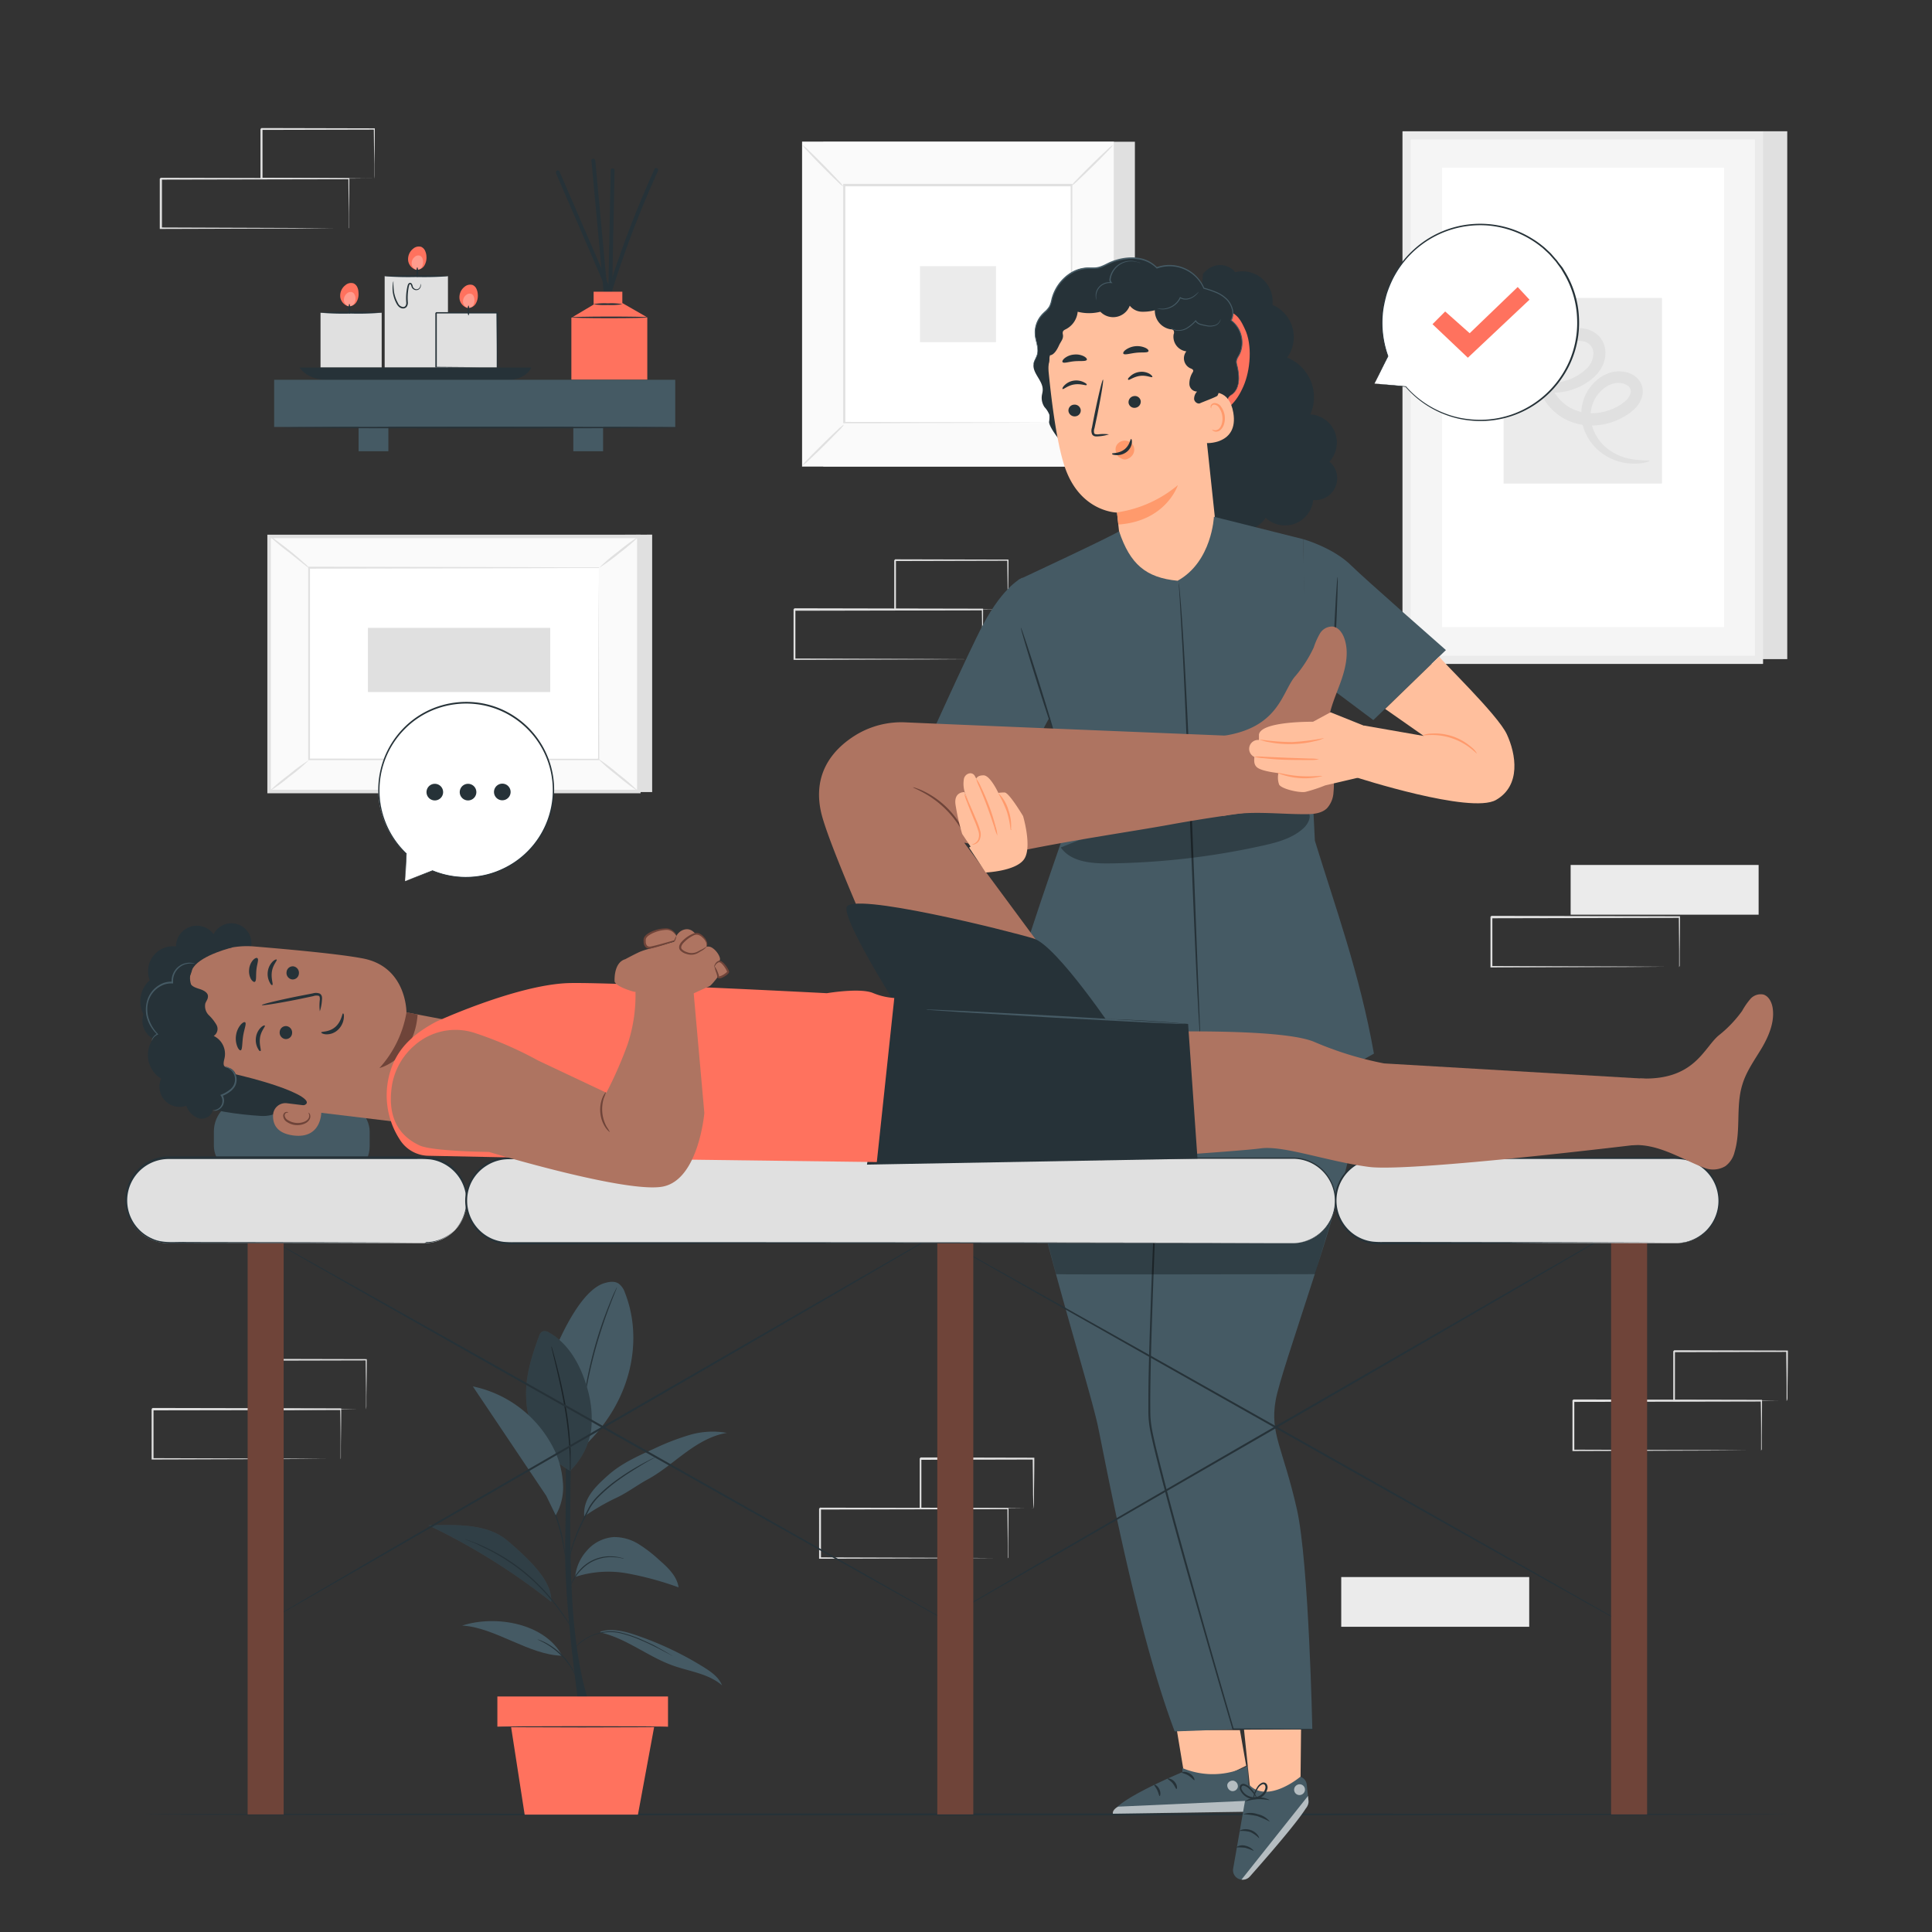 <svg xmlns="http://www.w3.org/2000/svg" viewBox="0 0 500 500"><rect x="0" y="0" width="500" height="500" fill="#333333" stroke="none"/><g id="freepik--background-complete--inject-33"><rect x="213.06" y="36.68" width="80.65" height="84.07" style="fill:#e0e0e0"></rect><rect x="207.6" y="36.68" width="80.65" height="84.07" style="fill:#fafafa"></rect><path d="M288.27,120.78h-80.7V36.66h80.7Zm-80.65,0h80.6v-84h-80.6Z" style="fill:#e0e0e0"></path><rect x="218.44" y="47.98" width="58.97" height="61.47" style="fill:#fff"></rect><path d="M218.44,109.86a9,9,0,0,1-1.45,1.69c-1,1-2.27,2.34-3.75,3.8s-2.85,2.77-3.85,3.69a9.82,9.82,0,0,1-1.71,1.42,9.86,9.86,0,0,1,1.45-1.69c.94-1,2.27-2.34,3.75-3.8s2.86-2.77,3.86-3.7A9.61,9.61,0,0,1,218.44,109.86Z" style="fill:#e0e0e0"></path><path d="M277.41,109.71a9.43,9.43,0,0,1,1.69,1.45c1,1,2.34,2.27,3.8,3.75s2.76,2.85,3.69,3.86a9.59,9.59,0,0,1,1.42,1.7,9.43,9.43,0,0,1-1.69-1.45c-1-.94-2.34-2.27-3.81-3.75s-2.77-2.86-3.69-3.86A9.07,9.07,0,0,1,277.41,109.71Z" style="fill:#e0e0e0"></path><path d="M277.25,48.15a9,9,0,0,1,1.45-1.69c.94-1,2.27-2.34,3.75-3.8s2.85-2.77,3.85-3.69A9.4,9.4,0,0,1,288,37.55a9.62,9.62,0,0,1-1.45,1.68c-.94,1-2.27,2.35-3.76,3.81s-2.85,2.77-3.86,3.7A9.81,9.81,0,0,1,277.25,48.15Z" style="fill:#e0e0e0"></path><path d="M218.28,48.3a8.9,8.9,0,0,1-1.69-1.46c-1-.94-2.34-2.26-3.8-3.74s-2.77-2.85-3.69-3.86a9.59,9.59,0,0,1-1.42-1.7A9.3,9.3,0,0,1,209.37,39c1,.94,2.34,2.27,3.8,3.75s2.77,2.86,3.7,3.86A9.61,9.61,0,0,1,218.28,48.3Z" style="fill:#e0e0e0"></path><path d="M277.25,109.45a1.71,1.71,0,0,1,0-.3c0-.21,0-.49,0-.85,0-.78,0-1.88,0-3.32,0-2.91,0-7.15-.06-12.53,0-10.77-.06-26.1-.11-44.47l.23.23-58.8,0h0l.26-.27c0,22.57,0,43.67,0,61.47l-.23-.22,42.58.11,12,.06,3.16,0H277l-.8,0-3.12,0-11.91.06-42.72.12h-.22v-.23c0-17.8,0-38.9,0-61.47v-.26h.27l58.8,0h.22V48c0,18.43-.08,33.81-.11,44.62,0,5.35-.05,9.57-.06,12.47,0,1.42,0,2.52,0,3.28,0,.35,0,.63,0,.83S277.25,109.46,277.25,109.45Z" style="fill:#e0e0e0"></path><rect x="238.09" y="68.88" width="19.68" height="19.68" style="fill:#ebebeb"></rect><rect x="347.11" y="408.14" width="48.65" height="12.87" style="fill:#ebebeb"></rect><polygon points="168.78 138.36 168.78 204.99 73.09 204.99 69.64 138.83 168.78 138.36" style="fill:#e0e0e0"></polygon><rect x="84.48" y="123.99" width="66.02" height="95.69" transform="translate(-54.35 289.32) rotate(-90)" style="fill:#fafafa"></rect><path d="M165.78,205.3H69.19V138.38h96.59Zm-95.69-.91h94.79V139.28H70.09Z" style="fill:#e0e0e0"></path><rect x="80" y="147.03" width="74.96" height="49.61" style="fill:#fff"></rect><path d="M155,147h-.37l-1.07,0-4.12,0-15.44.06-54,.11.22-.22c0,15.16,0,32,0,49.61h0l-.24-.24,75,.05-.19.19c0-15.1.07-27.48.1-36.1,0-4.31,0-7.68.05-10,0-1.15,0-2,0-2.63s0-.91,0-.91,0,.29,0,.87,0,1.47,0,2.59c0,2.3,0,5.65.05,9.94,0,8.65.05,21.07.1,36.22v.18H155l-75,0h-.23v-.23h0c0-17.65,0-34.45,0-49.61v-.22H80l54.11.11,15.4.06,4.07,0H155Z" style="fill:#e0e0e0"></path><path d="M69.64,138.64a8.1,8.1,0,0,1,1.65,1.07c1,.71,2.31,1.71,3.75,2.86s2.7,2.24,3.59,3.06A7.18,7.18,0,0,1,80,147c-.08.1-2.39-1.8-5.26-4.09A52.51,52.51,0,0,1,69.64,138.64Z" style="fill:#e0e0e0"></path><path d="M165.33,138.83a47.1,47.1,0,0,1-5,4.29A47.86,47.86,0,0,1,155,147a46.41,46.41,0,0,1,5-4.28A46.23,46.23,0,0,1,165.33,138.83Z" style="fill:#e0e0e0"></path><path d="M165.26,204.86l-10.67-8.65" style="fill:#fff"></path><path d="M154.59,196.21a50.81,50.81,0,0,1,5.48,4.14,50.54,50.54,0,0,1,5.19,4.51,49.21,49.21,0,0,1-5.49-4.14A49.71,49.71,0,0,1,154.59,196.21Z" style="fill:#e0e0e0"></path><path d="M69.64,204.85a46.07,46.07,0,0,1,5-4.24,47.3,47.3,0,0,1,5.28-3.88,44.2,44.2,0,0,1-5,4.25A46.38,46.38,0,0,1,69.64,204.85Z" style="fill:#e0e0e0"></path><rect x="110.5" y="147.21" width="16.61" height="47.17" transform="translate(-51.99 289.6) rotate(-90)" style="fill:#e0e0e0"></rect><rect x="456.19" y="33.97" width="6.35" height="136.61" style="fill:#e0e0e0"></rect><rect x="364.02" y="35.03" width="91.2" height="135.75" rx="0.09" style="fill:#f5f5f5"></rect><path d="M456.19,171.83H363.05a.09.09,0,0,1-.09-.09V34.07a.09.09,0,0,1,.09-.1h93.14a.09.09,0,0,1,.09.1V171.74A.09.09,0,0,1,456.19,171.83Zm-91-2.11h88.9a.09.09,0,0,0,.09-.09V36.18a.09.09,0,0,0-.09-.09h-88.9a.1.1,0,0,0-.1.09V169.63A.1.1,0,0,0,365.17,169.72Z" style="fill:#ebebeb"></path><rect x="373.2" y="43.4" width="73" height="118.91" rx="0.09" style="fill:#fff"></rect><rect x="389.13" y="77.11" width="40.99" height="48.04" rx="0.06" style="fill:#ebebeb"></rect><path d="M426.87,119.28c.05.15-2,1-5.82.59a14.2,14.2,0,0,1-6.54-2.62,13.23,13.23,0,0,1-5.08-8,11.49,11.49,0,0,1,3.88-10.93,10.32,10.32,0,0,1,2.95-1.73,7.82,7.82,0,0,1,3.69-.42,6.42,6.42,0,0,1,3.68,1.61,4.81,4.81,0,0,1,1.46,4.29,7,7,0,0,1-2,3.69A13.44,13.44,0,0,1,420,108a17,17,0,0,1-7.37,2.11,14.73,14.73,0,0,1-7.85-1.79,14.34,14.34,0,0,1-5.78-6A12.22,12.22,0,0,1,398,94a12.46,12.46,0,0,1,4.42-6.91,11,11,0,0,1,3.7-1.87,9.32,9.32,0,0,1,4.17-.13A6.8,6.8,0,0,1,414,87.21a6.31,6.31,0,0,1,1.49,4.05,7.74,7.74,0,0,1-1,3.85,10.29,10.29,0,0,1-2.34,2.81,15.75,15.75,0,0,1-5.81,3.09,15,15,0,0,1-6.1.47,12.49,12.49,0,0,1-5.32-2,11.5,11.5,0,0,1-5.08-8,9.74,9.74,0,0,1,1.88-6.9,8.38,8.38,0,0,1,3.48-2.78c1-.36,1.51-.35,1.53-.26s-.43.35-1.21.86a9.1,9.1,0,0,0-2.71,2.91,8.57,8.57,0,0,0-1.1,5.89,9.6,9.6,0,0,0,4.51,6.32,11.1,11.1,0,0,0,9.31.89,13,13,0,0,0,4.66-2.64,5.7,5.7,0,0,0,2.18-4.36,3.13,3.13,0,0,0-2.81-3.1,6.06,6.06,0,0,0-2.67.12,7.7,7.7,0,0,0-2.53,1.33,9.2,9.2,0,0,0-3.19,5.08,8.83,8.83,0,0,0,.78,6.09,11.09,11.09,0,0,0,4.41,4.59,11.45,11.45,0,0,0,6.07,1.41,14,14,0,0,0,6-1.63,10.84,10.84,0,0,0,2.38-1.68,4,4,0,0,0,1.2-2,1.74,1.74,0,0,0-.48-1.59,3.66,3.66,0,0,0-2-.87,5,5,0,0,0-2.32.2,7.53,7.53,0,0,0-2.17,1.19,9,9,0,0,0-3.3,8.36,11.53,11.53,0,0,0,3.91,6.91,13.82,13.82,0,0,0,5.61,2.81C424.76,119.38,426.84,119,426.87,119.28Z" style="fill:#e0e0e0"></path><rect x="406.48" y="223.85" width="48.65" height="12.87" style="fill:#ebebeb"></rect><path d="M434.56,250.27a1,1,0,0,1,0-.23v-.66c0-.61,0-1.45,0-2.53,0-2.23-.05-5.42-.08-9.45l.15.15-48.65.1c.11-.11-.25.25.24-.25h0v12.85l-.24-.24,34.67.11,10.23.07,2.77,0,.72,0h.26l-.23,0h-.69l-2.71,0-10.18.07-34.84.11h-.25v-13.1h0l.25-.25,48.65.1h.15v.15c0,4.07-.06,7.29-.08,9.54,0,1.06,0,1.9,0,2.49,0,.26,0,.47,0,.64A1.23,1.23,0,0,1,434.56,250.27Z" style="fill:#e0e0e0"></path><path d="M254.18,170.68a2.07,2.07,0,0,1,0-.23c0-.17,0-.39,0-.66,0-.61,0-1.45,0-2.53,0-2.23,0-5.42-.08-9.45l.15.15-48.65.1.25-.25h0v3.27c0,1.09,0,2.18,0,3.25v6.33l-.24-.24,34.67.11,10.23.07,2.77,0,.72,0h.26s-.07,0-.22,0h-.7l-2.71,0-10.18.06-34.84.11h-.24v-.25q0-3.1,0-6.33v-6.52h0l.25-.25,48.65.1h.15v.15c0,4.07-.06,7.29-.08,9.53,0,1.07,0,1.91,0,2.5v.64C254.19,170.62,254.19,170.69,254.18,170.68Z" style="fill:#e0e0e0"></path><path d="M260.78,157.81a1.22,1.22,0,0,1,0-.24c0-.19,0-.41,0-.69,0-.63,0-1.49,0-2.58,0-2.25-.06-5.44-.1-9.36l.18.18-29.23.07c-.23.22.3-.3.24-.25h0v6.61c0,2.15,0,4.24,0,6.24l-.23-.23,20.91.11,6.09.06,1.64,0,.59,0a3.28,3.28,0,0,1-.53,0l-1.6,0-6,.07-21.07.11h-.24v-.24c0-2,0-4.09,0-6.24V145h0l.25-.25,29.23.07H261v.18c0,4-.08,7.19-.1,9.47,0,1.07,0,1.92,0,2.54S260.79,157.82,260.78,157.81Z" style="fill:#e0e0e0"></path><path d="M90.25,59.11a1,1,0,0,1,0-.23l0-.66c0-.61,0-1.45,0-2.54,0-2.22-.05-5.41-.09-9.44l.16.15-48.65.1c.11-.11-.25.25.24-.25h0V59.11l-.25-.24L76.26,59l10.24.07,2.77,0,.72,0h.26l-.23,0h-.69l-2.72,0-10.18.07-34.84.11h-.24V52.78c0-1.07,0-2.16,0-3.25V46.26h0c.5-.5.14-.14.26-.25l48.65.1h.15v.15c0,4.07-.07,7.29-.09,9.53,0,1.07,0,1.91,0,2.5l0,.64A1.23,1.23,0,0,1,90.25,59.11Z" style="fill:#e0e0e0"></path><path d="M96.84,46.24s0-.09,0-.24,0-.41,0-.69c0-.63,0-1.49,0-2.58,0-2.25-.06-5.44-.1-9.36l.18.18-29.23.07.25-.25h0v3.33c0,1.11,0,2.2,0,3.28v6.24L67.61,46l20.91.12,6.09.06,1.64,0,.59,0a3.28,3.28,0,0,1-.53,0l-1.59,0-6,.06-21.07.12h-.24v-.24c0-2,0-4.09,0-6.24V33.39h0l.25-.25,29.23.07H97v.18c0,4-.07,7.19-.1,9.47,0,1.07,0,1.92,0,2.54A6.65,6.65,0,0,1,96.84,46.24Z" style="fill:#e0e0e0"></path><path d="M260.8,403.29a1,1,0,0,1,0-.23v-.66c0-.61,0-1.45,0-2.53,0-2.23-.05-5.42-.08-9.45l.15.15-48.65.1.25-.25h0v12.86l-.24-.24,34.67.11,10.23.07,2.77,0,.72,0h.26s-.07,0-.23,0h-.69l-2.71,0-10.18.07-34.84.11h-.25V390.43h0l.25-.25,48.65.1H261v.15c0,4.07-.06,7.29-.08,9.54,0,1.06,0,1.9,0,2.5v.63C260.81,403.23,260.81,403.3,260.8,403.29Z" style="fill:#e0e0e0"></path><path d="M267.4,390.42a.68.68,0,0,1,0-.24c0-.19,0-.41,0-.68,0-.64,0-1.5-.05-2.59,0-2.25-.05-5.44-.09-9.36l.18.18-29.23.07c-.23.22.3-.3.24-.25h0v6.62c0,2.15,0,4.24,0,6.24l-.24-.23,20.92.11,6.09.06,1.64,0,.59,0a3.43,3.43,0,0,1-.53,0l-1.6,0-6,.07-21.07.11h-.23v-.24c0-2,0-4.09,0-6.24v-6.62h0l.25-.25,29.23.07h.18v.18c0,4-.07,7.19-.09,9.47,0,1.07,0,1.92-.05,2.54S267.41,390.43,267.4,390.42Z" style="fill:#e0e0e0"></path><path d="M455.77,375.43a2.07,2.07,0,0,1,0-.23l0-.66c0-.61,0-1.45,0-2.53,0-2.23,0-5.42-.09-9.45l.15.15-48.65.1.25-.25h0v6.52c0,2.15,0,4.26,0,6.33l-.24-.24,34.67.11,10.24.07,2.76,0,.73,0h.25s-.07,0-.22,0h-.7l-2.71,0-10.18.06-34.84.12h-.24v-.25q0-3.1,0-6.33v-6.52h0l.25-.25,48.65.1h.16v.15c0,4.07-.06,7.29-.08,9.54,0,1.06,0,1.9,0,2.49v.64C455.78,375.37,455.78,375.44,455.77,375.43Z" style="fill:#e0e0e0"></path><path d="M462.37,362.56a1.22,1.22,0,0,1,0-.24c0-.19,0-.41,0-.69,0-.63,0-1.49,0-2.58,0-2.25-.06-5.44-.1-9.36l.18.18-29.23.07.25-.25h0V353c0,1.11,0,2.2,0,3.28,0,2.15,0,4.24,0,6.24l-.23-.23,20.91.11,6.09.06,1.64,0,.59,0a3.28,3.28,0,0,1-.53,0l-1.59,0-6,.07-21.07.11h-.24v-.24c0-2,0-4.09,0-6.24V349.7h0l.25-.25,29.23.07h.18v.18c0,4-.07,7.19-.1,9.47,0,1.07,0,1.92,0,2.54S462.38,362.57,462.37,362.56Z" style="fill:#e0e0e0"></path><path d="M88.14,377.64a1.35,1.35,0,0,1,0-.24l0-.66c0-.6,0-1.45,0-2.53,0-2.22,0-5.42-.09-9.44l.16.15L39.49,365l.24-.24h0v12.85l-.25-.24,34.67.11,10.24.06,2.77,0h.72l.26,0h-.23l-.69,0-2.72,0-10.18.07-34.84.11h-.24v-9.82c0-.55,0-1.09,0-1.64v-1.63h0c.5-.5.14-.14.26-.25l48.65.1h.15v.15c0,4.06-.07,7.29-.09,9.53,0,1.07,0,1.9,0,2.5l0,.63A1.66,1.66,0,0,1,88.14,377.64Z" style="fill:#e0e0e0"></path><path d="M94.73,364.77s0-.09,0-.25,0-.41,0-.68c0-.63,0-1.49,0-2.58,0-2.26-.06-5.44-.1-9.36l.18.17-29.23.07c-.22.23.3-.3.25-.24h0v3.33c0,1.11,0,2.2,0,3.28v6.24l-.24-.24,20.91.11,6.09.07,1.65,0,.58,0a3.28,3.28,0,0,1-.53,0l-1.59,0-6,.06L65.5,365h-.24v-6.47c0-1.08,0-2.17,0-3.28v-3.33h0l.25-.25,29.23.07h.18v.18c0,4-.07,7.18-.1,9.47,0,1.07,0,1.91,0,2.54A6.84,6.84,0,0,1,94.73,364.77Z" style="fill:#e0e0e0"></path></g><g id="freepik--Floor--inject-33"><path d="M463.14,469.57c0,.15-95.43.26-213.13.26s-213.15-.11-213.15-.26,95.41-.26,213.15-.26S463.14,469.43,463.14,469.57Z" style="fill:#263238"></path></g><g id="freepik--Plant--inject-33"><path d="M149.91,442.44s-4-27.34-3.64-43.25,0-33.8,0-33.8h1.83s-1.24,31.57.11,50.61,4.91,26.44,4.91,26.44h-3.19" style="fill:#263238"></path><path d="M161.76,334.62a4.84,4.84,0,0,0-1.67-2.44c-1.16-.74-2.69-.43-4,0-5.53,2-10.44,12.28-12.68,17.71l7.35,24.77C164,362.38,166.34,346.23,161.76,334.62Z" style="fill:#455a64"></path><path d="M159.66,333.18a1.43,1.43,0,0,1-.11.33l-.36.9c-.32.78-.77,1.91-1.31,3.32-1.08,2.81-2.46,6.74-3.7,11.17s-2.07,8.52-2.59,11.48c-.26,1.49-.46,2.69-.59,3.53l-.15.95a1.49,1.49,0,0,1-.08.34,1.74,1.74,0,0,1,0-.34c0-.26.06-.58.1-1,.09-.84.25-2.05.49-3.54a104.68,104.68,0,0,1,6.3-22.7c.57-1.4,1-2.52,1.4-3.29l.42-.88A1.28,1.28,0,0,1,159.66,333.18Z" style="fill:#263238"></path><path d="M147.51,380.63a22.42,22.42,0,0,1-11.33-18.84c-.27-5.49,1.42-10.89,3.33-16a2.14,2.14,0,0,1,.78-1.17,2,2,0,0,1,1.88.29c5,2.85,8,8.29,9.65,13.82A27.9,27.9,0,0,1,153,370.05a18.94,18.94,0,0,1-5.45,10.58" style="fill:#455a64"></path><path d="M147.51,380.63s0-.12,0-.34,0-.56,0-1c0-.82,0-2-.1-3.49a97.37,97.37,0,0,0-1.28-11.44c-.77-4.44-1.69-8.41-2.38-11.28-.33-1.4-.61-2.56-.81-3.4l-.22-.93a1.51,1.51,0,0,1,0-.33,1.41,1.41,0,0,1,.11.32l.27.91c.23.79.54,1.95.91,3.38.74,2.86,1.7,6.83,2.47,11.28a84.33,84.33,0,0,1,1.19,11.48c0,1.48,0,2.68,0,3.5,0,.39,0,.7,0,1A1.5,1.5,0,0,1,147.51,380.63Z" style="fill:#263238"></path><g style="opacity:0.3"><path d="M147.51,380.63a22.42,22.42,0,0,1-11.33-18.84c-.27-5.49,1.42-10.89,3.33-16a2.14,2.14,0,0,1,.78-1.17,2,2,0,0,1,1.88.29c5,2.85,8,8.29,9.65,13.82A27.9,27.9,0,0,1,153,370.05a18.94,18.94,0,0,1-5.45,10.58"></path></g><path d="M155.28,422.46c6.78,1.49,12.36,6.27,18.91,8.6,4.32,1.54,9.22,2.08,12.67,5.11-.82-2.1-2.79-3.49-4.7-4.68A84.27,84.27,0,0,0,165,423.31c-3.07-1.07-6.41-2-9.55-1.08" style="fill:#455a64"></path><path d="M145.47,428.5c-8.49-.14-17.43-7.37-25.88-7.8,8.84-2.85,21.51-.52,25.88,7.8" style="fill:#455a64"></path><path d="M148.79,408.13a27.64,27.64,0,0,1,13.58-.93,82.72,82.72,0,0,1,13.25,3.61c-.43-2.95-2.82-5.17-5.06-7.13a36.17,36.17,0,0,0-5.32-4.09,11.93,11.93,0,0,0-6.39-1.8,10.11,10.11,0,0,0-7,3.55,11.78,11.78,0,0,0-3,6.79" style="fill:#455a64"></path><path d="M131.36,398.75c-5.34-4.56-13.44-4.12-20.47-4a166.88,166.88,0,0,1,31.75,19.79C142.93,409.61,138.12,404.52,131.36,398.75Z" style="fill:#455a64"></path><g style="opacity:0.3"><path d="M131.36,398.75c-5.34-4.56-13.44-4.12-20.47-4a166.88,166.88,0,0,1,31.75,19.79C142.93,409.61,138.12,404.52,131.36,398.75Z"></path></g><path d="M151.2,392.45a59,59,0,0,1,8.22-4.78c2.81-1.28,5.44-3.31,8.16-4.78,3.52-1.91,6.57-4.56,9.81-6.93s6.78-4.5,10.74-5.13a21.19,21.19,0,0,0-9.78.57,63.47,63.47,0,0,0-9.2,3.58c-4.17,1.88-8.41,3.8-11.82,6.85s-6.49,6.06-6.13,10.62" style="fill:#455a64"></path><path d="M174,428.5a1,1,0,0,1-.27-.12L173,428c-.64-.34-1.56-.84-2.71-1.43-.58-.3-1.21-.61-1.9-.94s-1.42-.67-2.2-1A32,32,0,0,0,161,422.8a11.25,11.25,0,0,0-5.45-.14,15.7,15.7,0,0,0-2.31.69,12.4,12.4,0,0,0-1.86,1,11.69,11.69,0,0,0-2.34,1.93c-.5.53-.73.85-.76.84a2,2,0,0,1,.16-.25,5.21,5.21,0,0,1,.51-.66,10.75,10.75,0,0,1,2.31-2,11.93,11.93,0,0,1,1.89-1,14.61,14.61,0,0,1,2.34-.73,11.27,11.27,0,0,1,5.58.12,30.64,30.64,0,0,1,5.27,1.86c.78.35,1.52.69,2.2,1s1.32.66,1.89,1c1.14.6,2.05,1.14,2.67,1.51l.71.43C174,428.43,174,428.49,174,428.5Z" style="fill:#263238"></path><path d="M139.14,424.29a1.93,1.93,0,0,1,.53.16,12.29,12.29,0,0,1,1.39.6,16.89,16.89,0,0,1,7.09,6.82,12.16,12.16,0,0,1,.66,1.35,1.89,1.89,0,0,1,.17.53s-.36-.7-1-1.78a19.22,19.22,0,0,0-3.07-3.82,18.89,18.89,0,0,0-3.94-2.91C139.85,424.63,139.12,424.34,139.14,424.29Z" style="fill:#263238"></path><path d="M120.35,398.33a1.41,1.41,0,0,1,.36.1l1,.37,1.61.59c.62.23,1.3.57,2.07.91a49.15,49.15,0,0,1,11.06,7.05,54.12,54.12,0,0,1,5.16,5.07,58.29,58.29,0,0,1,3.66,4.64c1,1.37,1.7,2.52,2.2,3.31l.59.91a1.34,1.34,0,0,1,.18.33s-.09-.1-.23-.29-.37-.5-.63-.88c-.54-.78-1.3-1.9-2.29-3.25s-2.23-2.92-3.69-4.58a55,55,0,0,0-5.15-5,51.31,51.31,0,0,0-11-7.08c-.76-.35-1.43-.71-2-1l-1.58-.63-1-.42Z" style="fill:#263238"></path><path d="M161.54,403.35a3,3,0,0,1-.68-.08l-.78-.15c-.31-.06-.66-.06-1.05-.1a10.66,10.66,0,0,0-5.83,1.16,10.52,10.52,0,0,0-2.66,2,11.55,11.55,0,0,0-1.7,2.11,16.36,16.36,0,0,0-1.17,2.22,2.36,2.36,0,0,1,.17-.66,10.55,10.55,0,0,1,.81-1.68,11.66,11.66,0,0,1,1.69-2.19,10.39,10.39,0,0,1,8.71-3.14,9.32,9.32,0,0,1,1.06.15l.77.19A3.19,3.19,0,0,1,161.54,403.35Z" style="fill:#263238"></path><path d="M170.07,376.88a2,2,0,0,1-.32.19l-.95.52c-.82.44-2,1.1-3.45,2s-3.12,1.91-4.92,3.2a40.71,40.71,0,0,0-5.49,4.6,13.94,13.94,0,0,0-2.25,2.91c-.55,1.07-1.09,2.1-1.57,3.09a52,52,0,0,0-2.36,5.37,31.54,31.54,0,0,0-1.15,3.78c-.22.91-.3,1.43-.33,1.42a1.56,1.56,0,0,1,0-.38c0-.24.08-.6.17-1.06a29,29,0,0,1,1.06-3.83,52.32,52.32,0,0,1,2.31-5.42c.49-1,1-2,1.57-3.11a14,14,0,0,1,2.29-3,39.82,39.82,0,0,1,5.55-4.62c1.82-1.28,3.52-2.32,5-3.16s2.67-1.45,3.51-1.87l1-.46Z" style="fill:#263238"></path><path d="M146.26,402.59a3.53,3.53,0,0,1-.17-.72c-.1-.52-.22-1.18-.37-2a56.49,56.49,0,0,0-1.61-6.37,55.9,55.9,0,0,0-2.42-6.11l-.83-1.82a2.78,2.78,0,0,1-.27-.68,3.7,3.7,0,0,1,.37.63c.23.41.55,1,.92,1.78a42,42,0,0,1,4.05,12.53c.13.84.23,1.52.28,2A3.63,3.63,0,0,1,146.26,402.59Z" style="fill:#263238"></path><path d="M145.64,383.27a23,23,0,0,0-2.76-9.17,30.29,30.29,0,0,0-20.51-15.3l19,28.31,2.45,5.05A14.48,14.48,0,0,0,145.64,383.27Z" style="fill:#455a64"></path><rect x="128.72" y="439.05" width="44.16" height="7.83" style="fill:#FF725E"></rect><polygon points="132.02 445.33 135.78 469.62 165.1 469.62 169.59 445.33 132.02 445.33" style="fill:#FF725E"></polygon><path d="M172.86,446.89c0,.09-10,.16-22.25.16s-22.24-.07-22.24-.16,10-.15,22.24-.15S172.86,446.81,172.86,446.89Z" style="fill:#263238"></path></g><g id="freepik--Shelf--inject-33"><path d="M143.91,44.87l6.69,15.45,10.64,24.6q1.22,2.81,2.42,5.61c.26.59,1.13.08.88-.51l-6.69-15.45q-5.31-12.3-10.64-24.6l-2.42-5.61c-.26-.6-1.13-.08-.88.51Z" style="fill:#263238"></path><path d="M153.06,41.57q1.73,18.63,3.46,37.25c.06.64,1.07.65,1,0q-1.72-18.63-3.46-37.25c-.06-.64-1.07-.65-1,0Z" style="fill:#263238"></path><path d="M158.05,44q-.33,16.89-.67,33.8a.51.51,0,0,0,1,0q.33-16.9.67-33.8a.51.51,0,0,0-1,0Z" style="fill:#263238"></path><path d="M157.69,77.6a270.17,270.17,0,0,1,12.59-33.35c.26-.59-.61-1.1-.88-.51a272.45,272.45,0,0,0-12.68,33.59.5.5,0,0,0,1,.27Z" style="fill:#263238"></path><polygon points="147.87 98.27 147.87 82.24 153.63 78.82 153.63 75.49 161.06 75.49 161.06 78.43 167.52 82.14 167.52 98.27 147.87 98.27" style="fill:#FF725E"></polygon><path d="M167.7,82.14c0,.11-4.48.21-10,.21s-10-.1-10-.21,4.48-.21,10-.21S167.7,82,167.7,82.14Z" style="fill:#263238"></path><path d="M161.07,78.72a17.43,17.43,0,0,1-3.76.21,17.43,17.43,0,0,1-3.76-.21,16.7,16.7,0,0,1,3.76-.21A16.7,16.7,0,0,1,161.07,78.72Z" style="fill:#263238"></path><rect x="99.55" y="71.43" width="16.38" height="23.69" style="fill:#e0e0e0"></rect><rect x="82.95" y="80.94" width="15.83" height="14.18" style="fill:#e0e0e0"></rect><rect x="112.74" y="80.94" width="15.83" height="14.18" style="fill:#e0e0e0"></rect><path d="M128.58,95.12a1.73,1.73,0,0,1,0-.28c0-.21,0-.46,0-.78,0-.71,0-1.68,0-2.89,0-2.51-.05-6-.09-10.23l.18.18-15.83,0,.2-.21h0V88.4c0,2.38,0,4.63,0,6.72l-.19-.19,11.41.1,3.25,0,.87,0a1.15,1.15,0,0,1,.31,0l-.27,0-.84,0-3.2,0-11.53.09h-.18v-.18c0-2.09,0-4.34,0-6.72V81h0c-.18.19.26-.26.22-.21l15.83,0h.18v.18c0,4.26-.07,7.81-.09,10.34,0,1.2,0,2.16,0,2.86,0,.3,0,.54,0,.74A1.1,1.1,0,0,1,128.58,95.12Z" style="fill:#263238"></path><path d="M92.47,74.32a1.92,1.92,0,0,0-1-1,2.21,2.21,0,0,0-2.07.47A3.41,3.41,0,0,0,88.08,77a2.92,2.92,0,0,0,2.47,2.35L90,79.23a2.23,2.23,0,0,0,2.21-1,4,4,0,0,0,.57-2.47A3.51,3.51,0,0,0,92.47,74.32Z" style="fill:#FF725E"></path><g style="opacity:0.3"><path d="M91.75,76.23a1.15,1.15,0,0,0-.64-.62,1.37,1.37,0,0,0-1.28.29,2.15,2.15,0,0,0-.81,2,1.83,1.83,0,0,0,1.54,1.46l-.34-.09a1.39,1.39,0,0,0,1.38-.63A2.47,2.47,0,0,0,92,77.12,2.07,2.07,0,0,0,91.75,76.23Z" style="fill:#fff"></path></g><path d="M90.42,78.64c.11,0,.21.57.21,1.27s-.1,1.27-.21,1.27-.21-.57-.21-1.27S90.3,78.64,90.42,78.64Z" style="fill:#263238"></path><path d="M110,64.88a2,2,0,0,0-1-1,2.21,2.21,0,0,0-2.06.47,3.43,3.43,0,0,0-1.29,3.23,2.91,2.91,0,0,0,2.46,2.34l-.54-.14a2.25,2.25,0,0,0,2.22-1,4.06,4.06,0,0,0,.57-2.47A3.82,3.82,0,0,0,110,64.88Z" style="fill:#FF725E"></path><g style="opacity:0.3"><path d="M109.29,66.78a1.27,1.27,0,0,0-.65-.62,1.35,1.35,0,0,0-1.28.3,2.1,2.1,0,0,0-.8,2,1.79,1.79,0,0,0,1.53,1.46l-.34-.09a1.37,1.37,0,0,0,1.38-.62,2.59,2.59,0,0,0,.36-1.54A2.5,2.5,0,0,0,109.29,66.78Z" style="fill:#fff"></path></g><path d="M108,69.2c.12,0,.21.57.21,1.27s-.09,1.26-.21,1.26-.21-.56-.21-1.26S107.83,69.2,108,69.2Z" style="fill:#263238"></path><path d="M123.3,74.75a1.94,1.94,0,0,0-1-1,2.25,2.25,0,0,0-2.07.47,3.43,3.43,0,0,0-1.29,3.23,2.89,2.89,0,0,0,2.47,2.34l-.54-.14a2.21,2.21,0,0,0,2.21-1,4.05,4.05,0,0,0,.57-2.46A3.87,3.87,0,0,0,123.3,74.75Z" style="fill:#FF725E"></path><g style="opacity:0.3"><path d="M122.58,76.66a1.18,1.18,0,0,0-.64-.62,1.4,1.4,0,0,0-1.29.29,2.12,2.12,0,0,0-.8,2,1.8,1.8,0,0,0,1.53,1.46l-.33-.08a1.42,1.42,0,0,0,1.38-.63,2.48,2.48,0,0,0,.35-1.54A2.4,2.4,0,0,0,122.58,76.66Z" style="fill:#fff"></path></g><path d="M121.25,79.07c.11,0,.21.57.21,1.27s-.1,1.27-.21,1.27S121,81,121,80.34,121.13,79.07,121.25,79.07Z" style="fill:#263238"></path><path d="M98.81,80.93a73.23,73.23,0,0,1-8,.22,73.08,73.08,0,0,1-8-.22,78.08,78.08,0,0,1,8-.21A78.24,78.24,0,0,1,98.81,80.93Z" style="fill:#263238"></path><path d="M116.1,71.48a81.92,81.92,0,0,1-8.36.21,81.92,81.92,0,0,1-8.36-.21c0-.11,3.74-.21,8.36-.21S116.1,71.37,116.1,71.48Z" style="fill:#263238"></path><path d="M108.78,73.44s.23.25.09.78a1.26,1.26,0,0,1-.61.75,1.28,1.28,0,0,1-1.28-.13,1.21,1.21,0,0,1-.46-.62,2,2,0,0,0-.26-.63c-.1-.1-.24-.07-.34.15a5,5,0,0,0-.19.8,14.48,14.48,0,0,0-.17,3.78,1.78,1.78,0,0,1-.31,1.07,1.17,1.17,0,0,1-1,.44,1.6,1.6,0,0,1-1-.43,2.83,2.83,0,0,1-.59-.76,8.75,8.75,0,0,1-1-3,8.08,8.08,0,0,1,0-2.13,1.91,1.91,0,0,1,.17-.76,15.42,15.42,0,0,0,.15,2.84A9.06,9.06,0,0,0,103,78.45a1.68,1.68,0,0,0,1.25,1,.76.76,0,0,0,.68-.28,1.37,1.37,0,0,0,.21-.83,13.86,13.86,0,0,1,.22-3.85,4.88,4.88,0,0,1,.23-.87.75.75,0,0,1,.38-.39.53.53,0,0,1,.56.16,2.06,2.06,0,0,1,.3.76,1,1,0,0,0,.34.48,1,1,0,0,0,1,.16,1.11,1.11,0,0,0,.55-.59A1.64,1.64,0,0,0,108.78,73.44Z" style="fill:#263238"></path><path d="M77.79,95.12H77.5c1.32,1.81,3.42,3,6.84,3.21h46.72c3.78,0,5.67-1.61,6.44-3.21Z" style="fill:#263238"></path><rect x="70.95" y="98.29" width="103.8" height="12.21" style="fill:#455a64"></rect><rect x="92.8" y="109.07" width="7.71" height="7.71" style="fill:#455a64"></rect><rect x="148.37" y="109.07" width="7.71" height="7.71" style="fill:#455a64"></rect><path d="M175.61,110.65c0,.12-23,.21-51.31.21S73,110.77,73,110.65s23-.21,51.32-.21S175.61,110.53,175.61,110.65Z" style="fill:#263238"></path></g><g id="freepik--speech-bubble-2--inject-33"><path d="M355.72,99.27l3.48-7.09a25.41,25.41,0,1,1,4.62,7.85h0Z" style="fill:#fff"></path><path d="M355.72,99.27l.5.06,1.54.16,6.05.64a.09.09,0,0,0,.1-.08.07.07,0,0,0,0,0h0l-.15.09A25.43,25.43,0,0,0,374,107.3a25,25,0,0,0,3.79,1.12,28,28,0,0,0,4.2.52,25.42,25.42,0,0,0,18-6.32,25.66,25.66,0,0,0,6.51-8.84,25.33,25.33,0,0,0,2.14-11.45,25,25,0,0,0-3.43-11.7l-.81-1.35L403.38,68l-.46-.63-.52-.58-1-1.16c-.36-.37-.75-.71-1.12-1.06a13.75,13.75,0,0,0-1.16-1,22.42,22.42,0,0,0-2.49-1.76,25.49,25.49,0,0,0-30.79,2.81A25.3,25.3,0,0,0,360.24,72a27.61,27.61,0,0,0-1.6,3.94,34.27,34.27,0,0,0-.86,3.87,25.21,25.21,0,0,0,1.34,12.4v-.07c-1.11,2.32-2,4.1-2.56,5.32-.27.59-.49,1-.64,1.36s-.2.45-.2.45l.24-.47c.17-.32.39-.77.69-1.36.6-1.2,1.48-3,2.63-5.22a.08.08,0,0,0,0-.07,25.27,25.27,0,0,1-1.23-12.31,33.92,33.92,0,0,1,.87-3.81,28.94,28.94,0,0,1,1.59-3.89,25.33,25.33,0,0,1,25-13.74,25.63,25.63,0,0,1,10.9,3.75,24.21,24.21,0,0,1,2.45,1.74c.41.29.76.66,1.14,1s.75.68,1.1,1.05l1,1.14.51.57.45.62.92,1.25.79,1.33a24.52,24.52,0,0,1,3.38,11.51,25,25,0,0,1-2.09,11.27A25.34,25.34,0,0,1,391,107.35a25,25,0,0,1-9,1.27,27.53,27.53,0,0,1-4.16-.49,23.4,23.4,0,0,1-3.75-1.09A25.34,25.34,0,0,1,363.88,100a.08.08,0,0,0-.12,0,.08.08,0,0,0,0,.1v0l.09-.13-6-.52-1.56-.13Z" style="fill:#263238"></path><polygon points="370.73 83.9 374.01 80.61 380.35 86.24 392.78 74.28 395.83 77.56 379.88 92.58 370.73 83.9" style="fill:#FF725E"></polygon></g><g id="freepik--speech-bubble-1--inject-33"><path d="M104.83,228.05l.28-7.11a22.68,22.68,0,1,1,6.83,4.39h0Z" style="fill:#fff"></path><path d="M104.83,228.05l.48-.2,1.36-.54,5.25-2.06,0,.16h0a.09.09,0,0,1,0-.13.1.1,0,0,1,.1,0,22.52,22.52,0,0,0,11,1.54,21.85,21.85,0,0,0,6.92-1.93,22.34,22.34,0,0,0,6.64-4.64,22.39,22.39,0,0,0-3.59-34.45,22.17,22.17,0,0,0-10.14-3.61,22.66,22.66,0,0,0-10.2,1.35,22.2,22.2,0,0,0-8.09,5.34,22.5,22.5,0,0,0,.68,32,.11.11,0,0,1,0,.07c-.11,2.28-.2,4.05-.26,5.26,0,.59-.06,1-.07,1.37s0,.48,0,.48,0-.14,0-.44,0-.77,0-1.35c0-1.23.09-3,.16-5.33l0,.07a22.49,22.49,0,0,1-6-9.37,22.78,22.78,0,0,1,.32-15.36,23,23,0,0,1,4.9-7.7,22.65,22.65,0,0,1,8.22-5.44,23.16,23.16,0,0,1,10.38-1.39,22.52,22.52,0,0,1,10.32,3.67A22.75,22.75,0,0,1,130,225.14a22.46,22.46,0,0,1-18.1.27l.09-.15h0a.09.09,0,0,1,0,.13l0,0-5.35,2-1.35.49Z" style="fill:#263238"></path><path d="M114.68,205a2.15,2.15,0,1,1-2.15-2.15A2.15,2.15,0,0,1,114.68,205Z" style="fill:#263238"></path><path d="M123.28,205a2.15,2.15,0,1,1-2.15-2.15A2.15,2.15,0,0,1,123.28,205Z" style="fill:#263238"></path><path d="M131.86,203.89a2.15,2.15,0,1,1-2.94-.79A2.14,2.14,0,0,1,131.86,203.89Z" style="fill:#263238"></path></g><g id="freepik--Characters--inject-33"><rect x="55.35" y="284.53" width="40.32" height="20.35" rx="8.29" style="fill:#455a64"></rect><polygon points="322.51 456.97 320.89 447.75 304.56 447.73 306.34 458.43 312.18 461.95 322.51 456.97" style="fill:#ffbf9d"></polygon><path d="M306,457.57v1.06s-17.82,7.36-18,10.76l35.53-.53-.66-11.81A20.31,20.31,0,0,1,306,457.57Z" style="fill:#455a64"></path><g style="opacity:0.6"><path d="M319.34,460.88a1.45,1.45,0,0,1,1,1.64,1.39,1.39,0,0,1-1.62,1,1.53,1.53,0,0,1-1.08-1.74,1.45,1.45,0,0,1,1.8-.89" style="fill:#fff"></path></g><g style="opacity:0.6"><path d="M323.54,468.86l-.16-2.84-34,1.54s-1.57.71-1.37,1.83Z" style="fill:#fff"></path></g><path d="M305.87,458.73c0,.17.88.24,1.74.79s1.33,1.26,1.49,1.19-.12-1.07-1.17-1.71S305.83,458.57,305.87,458.73Z" style="fill:#263238"></path><path d="M302.17,460.33c0,.17.71.45,1.31,1.18s.79,1.49,1,1.48.27-1-.5-1.88S302.17,460.16,302.17,460.33Z" style="fill:#263238"></path><path d="M300.11,464.82c.16,0,.39-.84-.07-1.78s-1.27-1.31-1.35-1.16.44.64.81,1.42S299.94,464.8,300.11,464.82Z" style="fill:#263238"></path><polygon points="321.14 439.73 323.96 467.16 336.53 465.06 336.81 438.06 321.14 439.73" style="fill:#ffbf9d"></polygon><path d="M336.48,459.86s-8.32,7-13.14,2.09l-.88,2.69-3.31,18.89a2.45,2.45,0,0,0,4.25,2.09c3.34-3.75,15.56-17.58,15.27-19.27l-.49-4.52a2.32,2.32,0,0,0-1.7-2Z" style="fill:#455a64"></path><g style="opacity:0.6"><path d="M321.31,486.43l17.21-21.65.09,1a2.76,2.76,0,0,1-.69,2.27c-1.36,2.18-5.2,7.13-14.44,17.58a2.5,2.5,0,0,1-2.17.82Z" style="fill:#fff"></path></g><g style="opacity:0.6"><path d="M335.44,462.1a1.38,1.38,0,1,0,1.72,2.16,1.38,1.38,0,1,0-1.82-2.06" style="fill:#fff"></path></g><path d="M325.85,475.75a7.35,7.35,0,0,0-2.27-1.62,7.62,7.62,0,0,0-2.8-.26c0-.06.26-.27.81-.4a4,4,0,0,1,2.18.18,3.76,3.76,0,0,1,1.74,1.28C325.84,475.38,325.9,475.72,325.85,475.75Z" style="fill:#263238"></path><path d="M324.43,479a19.71,19.71,0,0,0-2.21-.81,20.25,20.25,0,0,0-2.37-.08,2.83,2.83,0,0,1,2.47-.43C323.77,478,324.55,479,324.43,479Z" style="fill:#263238"></path><path d="M328.65,471.46a24.51,24.51,0,0,0-3.32-1.47,24.07,24.07,0,0,0-3.62-.48,5.59,5.59,0,0,1,3.77,0A5.39,5.39,0,0,1,328.65,471.46Z" style="fill:#263238"></path><path d="M328.54,465.82c-.05.14-1.42-.28-3.15-.18s-3.05.63-3.11.49a6.23,6.23,0,0,1,6.26-.31Z" style="fill:#263238"></path><path d="M324.41,465.68a2.06,2.06,0,0,1,0-.88,6.24,6.24,0,0,1,.94-2.25,2.78,2.78,0,0,1,1.32-1.19,1,1,0,0,1,1.09.3,1.61,1.61,0,0,1,.28,1.09,3.48,3.48,0,0,1-3.34,2.87,4,4,0,0,1-3.75-2.39,1.34,1.34,0,0,1,0-1.14,1,1,0,0,1,1.06-.41,3.51,3.51,0,0,1,1.5.93,6.79,6.79,0,0,1,1.46,2,2,2,0,0,1,.29.83,11,11,0,0,0-2-2.52,3.15,3.15,0,0,0-1.33-.78.53.53,0,0,0-.58.22.94.94,0,0,0,0,.75,3.58,3.58,0,0,0,3.28,2,3,3,0,0,0,2.86-2.39,1.13,1.13,0,0,0-.16-.77.56.56,0,0,0-.6-.18,2.54,2.54,0,0,0-1.13,1A9,9,0,0,0,324.41,465.68Z" style="fill:#263238"></path><path d="M270,244.49a117.19,117.19,0,0,0-6.56,36c-.33,19.77,18,75.8,20.71,88.66,1.87,8.75,9.85,52.5,19.86,78.94l15-.55s-12.53-89-12.53-98.31,1.36-59,1.36-59l3.32-37.79Z" style="fill:#455a64"></path><path d="M344.71,241.69c-1.1.42-37,9.09-37,9.09S298.53,353.24,298,366.69,319,447.57,319,447.57h20.63s-.88-43.21-4-57c-3.62-15.94-7-19.49-5.5-28.13s17.28-50.42,21.2-73.32S344.71,241.69,344.71,241.69Z" style="fill:#455a64"></path><path d="M281.52,266.49s.28,0,.77.07a18.31,18.31,0,0,1,2,.49,26.47,26.47,0,0,1,6.35,2.79,27.45,27.45,0,0,1,5.44,4.31,20.64,20.64,0,0,1,1.38,1.59c.3.39.46.62.43.64s-.78-.77-2.06-2a31.91,31.91,0,0,0-11.65-7C282.57,266.82,281.5,266.57,281.52,266.49Z" style="fill:#455a64"></path><path d="M340,447.57l-.36,0-1.05,0-4.09,0-15.42.07h-.12l0-.11c-2.45-8.31-5.58-19.05-9.1-31.43s-7.51-26.36-11.18-41.31c-.37-1.62-.76-3.23-1.06-4.86a26.34,26.34,0,0,1-.42-4.91c0-3.25,0-6.44.08-9.58.13-6.28.34-12.34.53-18.1.42-11.54.87-21.92,1.28-30.63s.78-15.77,1.05-20.64c.16-2.42.28-4.31.36-5.61,0-.64.08-1.13.12-1.46s.07-.49.07-.49c-.06,1.36-.49,11-1.24,28.21-.36,8.72-.78,19.1-1.17,30.63-.19,5.77-.39,11.82-.51,18.09-.05,3.14-.11,6.34-.07,9.57a25.22,25.22,0,0,0,.42,4.83c.29,1.61.68,3.22,1.05,4.84,3.67,14.92,7.67,28.91,11.12,41.3s6.59,23.12,9,31.47l-.15-.12,15.42.08,4.09,0,1.05,0A1.41,1.41,0,0,1,340,447.57Z" style="fill:#263238"></path><path d="M329.46,266.53c0,.1-1.71-.06-4.44.1a36.83,36.83,0,0,0-4.76.58,41.62,41.62,0,0,0-5.66,1.54,40.18,40.18,0,0,0-5.34,2.41,37.06,37.06,0,0,0-4.05,2.56c-2.21,1.62-3.42,2.82-3.49,2.75a5.22,5.22,0,0,1,.81-.89c.27-.27.61-.6,1-.95s.88-.78,1.43-1.19a34,34,0,0,1,4-2.69,34.89,34.89,0,0,1,11.15-4,31.7,31.7,0,0,1,4.82-.49c.69,0,1.32,0,1.87,0a13.11,13.11,0,0,1,1.4.08A5.38,5.38,0,0,1,329.46,266.53Z" style="fill:#455a64"></path><path d="M273.31,329.75c.05.16,67,0,67,0l4.58-15.21H289l-18.45,4.77Z" style="opacity:0.3"></path><path d="M310.25,123.73a9.6,9.6,0,0,1-.82-13.22,6.78,6.78,0,0,1-.95-9.64A9,9,0,0,1,310,87.07l1.33-16.19c3.31-3.93,7.4-1.91,8.33-.43a7.81,7.81,0,0,1,9.65,8.45,9.07,9.07,0,0,1,3.8,13.66,11,11,0,0,1,6,14.68,7.3,7.3,0,0,1,4.95,12.22,5.65,5.65,0,0,1-4.2,9.94,7.34,7.34,0,0,1-12.31,4.6,7,7,0,0,1-11.77.07,5.89,5.89,0,0,1-5.55-10.34Z" style="fill:#263238"></path><path d="M317.16,80.39c3.12.51,4.09,2.82,5,4.73,2,4.11,1.46,10.72-.38,14.89s-4.18,6.52-8.55,7.84q-1.77-10.23-3.55-20.46Z" style="fill:#FF725E"></path><path d="M320.63,91.92a7.18,7.18,0,0,0-2-9c1.06-1.83.21-4.28-1.36-5.7a14.15,14.15,0,0,0-5.69-2.63,9.69,9.69,0,0,0-12.22-5.29c-3-3.26-8.38-3-12.42-1.16a11.42,11.42,0,0,1-3,1.16,17.33,17.33,0,0,1-2.39,0c-4.39.08-8.2,3.75-9.26,8a8.62,8.62,0,0,1-.63,2,11.13,11.13,0,0,1-1.87,2,6.93,6.93,0,0,0-1.86,5.47c.18,1.68,1,3.37.51,5-.23.82-.78,1.53-.93,2.36-.45,2.41,2.45,4.37,2.34,6.82,0,.51-.17,1-.23,1.49a4.27,4.27,0,0,0,.7,2.92,6.1,6.1,0,0,1,1.26,2,7.21,7.21,0,0,1-.08,1.79c-.08,1.46,3.82,6.48,5.16,7.06L313.36,111a7,7,0,0,0,4.41-6.72,2.46,2.46,0,0,1,.14-1.4,3,3,0,0,1,.9-.8c2.17-1.63,2-4.92,1.31-7.55a3.29,3.29,0,0,1-.15-1.12A4.22,4.22,0,0,1,320.63,91.92Z" style="fill:#263238"></path><path d="M310.12,93.57A19.88,19.88,0,0,0,297.1,78a24.72,24.72,0,0,0-9.72-.84A15.06,15.06,0,0,0,279,80.31c-1.95.78-8.33,8.7-7.6,16.12.82,8.25,2.14,18.28,4.1,24.22,3.94,11.93,13.58,12,13.58,12s2.22,20.49,2.22,20.49l20.35,12.08,3.47-24.63Z" style="fill:#ffbf9d"></path><path d="M293.21,115.15a2.43,2.43,0,0,0-1.38-1A2.48,2.48,0,0,0,289,115.2c-.58,1-.24,2,.41,3h0c.75.44,1.39.92,2.21.63.13,0,.25-.1.38-.15a2.75,2.75,0,0,0,1.37-1.42A2.39,2.39,0,0,0,293.21,115.15Z" style="fill:#ff9a6c"></path><path d="M276.52,106.41a1.61,1.61,0,0,0,1.78,1.34,1.53,1.53,0,0,0,1.39-1.68,1.59,1.59,0,0,0-1.78-1.34A1.52,1.52,0,0,0,276.52,106.41Z" style="fill:#263238"></path><path d="M275,100.67c.23.18,1.28-.9,3-1.17s3.06.37,3.21.14-.18-.45-.78-.75a4.39,4.39,0,0,0-2.62-.37,4.24,4.24,0,0,0-2.32,1.19C275,100.2,274.87,100.6,275,100.67Z" style="fill:#263238"></path><path d="M287,112.41a11,11,0,0,0-2.82,0c-.44,0-.86,0-1-.28a2.13,2.13,0,0,1,.08-1.32c.23-1.11.48-2.28.74-3.5,1-5,1.66-9,1.46-9.06s-1.18,4-2.19,8.92c-.24,1.23-.47,2.39-.68,3.51a2.47,2.47,0,0,0,.05,1.73,1.11,1.11,0,0,0,.81.52,3,3,0,0,0,.75,0A11.05,11.05,0,0,0,287,112.41Z" style="fill:#263238"></path><path d="M289.08,132.61a31.73,31.73,0,0,0,15.75-7.06s-3,9.35-15.41,10.2Z" style="fill:#ff9a6c"></path><path d="M275,93.73c.35.37,1.6-.12,3.13-.24s2.85.08,3.13-.35c.12-.21-.12-.58-.71-.91a4.6,4.6,0,0,0-2.59-.47,4.54,4.54,0,0,0-2.45.95C275,93.14,274.84,93.55,275,93.73Z" style="fill:#263238"></path><path d="M295.21,103.74a1.59,1.59,0,0,1-1.32,1.78,1.52,1.52,0,0,1-1.81-1.22,1.59,1.59,0,0,1,1.32-1.78A1.52,1.52,0,0,1,295.21,103.74Z" style="fill:#263238"></path><path d="M298.22,97.57c-.18.23-1.48-.51-3.18-.29s-2.84,1.22-3.05,1,.05-.48.55-.94a4.37,4.37,0,0,1,2.4-1.09,4.13,4.13,0,0,1,2.56.49C298.08,97.11,298.3,97.46,298.22,97.57Z" style="fill:#263238"></path><path d="M297.21,90.93c-.29.43-1.65.19-3.23.37s-2.88.62-3.23.26c-.16-.18,0-.6.54-1a5.18,5.18,0,0,1,5.2-.51C297.1,90.35,297.33,90.72,297.21,90.93Z" style="fill:#263238"></path><path d="M310,105.5c-.15-.91.56-3.23,1.44-3.52,2.34-.77,6.71-1.28,7.74,4.82,1.42,8.34-7.25,8-7.3,7.81S310.55,108.65,310,105.5Z" style="fill:#ffbf9d"></path><path d="M313.7,111.17s.16.07.43.15a1.52,1.52,0,0,0,1.09-.17c.82-.47,1.33-2,1.11-3.5a4.81,4.81,0,0,0-.76-2,1.71,1.71,0,0,0-1.28-.93.76.76,0,0,0-.79.55c-.07.25,0,.41,0,.43s-.2-.11-.2-.47a.93.93,0,0,1,.24-.57,1.13,1.13,0,0,1,.77-.35,2.08,2.08,0,0,1,1.74,1,5.09,5.09,0,0,1,.9,2.24c.23,1.69-.36,3.41-1.51,4a1.58,1.58,0,0,1-1.37,0C313.75,111.37,313.67,111.19,313.7,111.17Z" style="fill:#ff9a6c"></path><path d="M269.57,96.85a4.91,4.91,0,0,0,1.93-4.91c1.18.15,2.08-1.47,2.57-2.55s1.22-1.69,1-2.85a1.35,1.35,0,0,1,0-.69c.12-.35.5-.52.83-.68a5.64,5.64,0,0,0,3-4.49,11.94,11.94,0,0,0,5.88,0,4.59,4.59,0,0,0,7.6-1.57,4.14,4.14,0,0,0,3,1.56,12.14,12.14,0,0,0,3.49-.38,4.87,4.87,0,0,0,4,4.92c.32,0,.68.07.86.33a1.2,1.2,0,0,1,0,1,3.82,3.82,0,0,0,3.3,4.39,2.86,2.86,0,0,0,1,4.37c.33.13.77.29.78.65a.91.91,0,0,1-.13.38,5.54,5.54,0,0,0-.87,3,2,2,0,0,0,2,2,2.71,2.71,0,0,0-.77,2c.11.73,1,1.35,1.6,1,.27-.16,4.29-1.65,4.44-1.93,1.84-3.59-1.71-6.65-2.59-10.59A26.23,26.23,0,0,0,307.13,81a18.91,18.91,0,0,0-3.61-3.54,25.21,25.21,0,0,0-5.14-2.64,23.47,23.47,0,0,0-7.22-2.11c-4.68-.33-9.1,2.07-13,4.69a20.1,20.1,0,0,0-4.1,3.41,17.89,17.89,0,0,0-3,5.61,22.53,22.53,0,0,0-1.64,9" style="fill:#263238"></path><path d="M267.46,94.19a3.39,3.39,0,0,1,.3-1c.14-.3.33-.67.5-1.12a3.8,3.8,0,0,0,.22-1.64,11.7,11.7,0,0,0-.37-2.06,9.15,9.15,0,0,1-.33-2.49,7,7,0,0,1,.67-2.81,6.8,6.8,0,0,1,.84-1.34,10.08,10.08,0,0,1,1.16-1.2,5.06,5.06,0,0,0,1.09-1.3,6.51,6.51,0,0,0,.54-1.7A11.35,11.35,0,0,1,276.43,71a9.75,9.75,0,0,1,1.89-1.08,8.68,8.68,0,0,1,2.15-.6,11,11,0,0,1,1.14-.1l1.15,0a5.34,5.34,0,0,0,2.23-.36c.72-.27,1.41-.65,2.15-1a16.45,16.45,0,0,1,2.3-.8,14.41,14.41,0,0,1,2.45-.41,12.51,12.51,0,0,1,2.52.05,8.33,8.33,0,0,1,4.65,2.1l.38.36-.14,0a9.82,9.82,0,0,1,12.37,5.37l-.08-.07a25.81,25.81,0,0,1,3.18,1.07,8.89,8.89,0,0,1,2.73,1.76A5.84,5.84,0,0,1,319.05,80a4,4,0,0,1-.34,3l0-.14a7,7,0,0,1,2.61,4,7.23,7.23,0,0,1-.2,4.29,7,7,0,0,1-.43.92,8.45,8.45,0,0,0-.45.83,1.93,1.93,0,0,0-.17.87,5,5,0,0,0,.17.86,14.66,14.66,0,0,1,.42,3.19,6.91,6.91,0,0,1-.44,2.54,4.13,4.13,0,0,1-1.08,1.57c-.39.35-.75.52-.94.71a3.43,3.43,0,0,0-.26.3,1.07,1.07,0,0,1,.24-.32c.18-.2.55-.38.92-.74a4.15,4.15,0,0,0,1-1.55,6.58,6.58,0,0,0,.4-2.51,13.84,13.84,0,0,0-.44-3.15,5,5,0,0,1-.17-.89,1.94,1.94,0,0,1,.17-.94c.13-.3.3-.57.46-.86a8,8,0,0,0,.41-.89,7,7,0,0,0,.17-4.18A6.84,6.84,0,0,0,318.55,83l-.07-.05,0-.09a3.78,3.78,0,0,0,.32-2.79,5.67,5.67,0,0,0-1.5-2.6,8.76,8.76,0,0,0-2.67-1.7,25.31,25.31,0,0,0-3.15-1.06l0,0,0,0a9.57,9.57,0,0,0-12.05-5.22l-.07,0-.07-.06-.36-.35a8.15,8.15,0,0,0-4.51-2,12.78,12.78,0,0,0-2.47-.05,14.66,14.66,0,0,0-2.4.4,14.5,14.5,0,0,0-2.27.79c-.73.31-1.42.7-2.17,1a5.58,5.58,0,0,1-1.15.31,7.65,7.65,0,0,1-1.17.06c-.38,0-.76,0-1.14,0a10.38,10.38,0,0,0-1.11.09,8.75,8.75,0,0,0-2.09.58,9.32,9.32,0,0,0-1.85,1.05,11.17,11.17,0,0,0-4.29,6.43,6.94,6.94,0,0,1-.56,1.74,5.13,5.13,0,0,1-1.14,1.34,11.48,11.48,0,0,0-1.15,1.17,7.31,7.31,0,0,0-.82,1.31,6.87,6.87,0,0,0-.68,2.75,9.11,9.11,0,0,0,.31,2.46,12.37,12.37,0,0,1,.35,2.08,3.92,3.92,0,0,1-.25,1.67c-.18.45-.38.81-.52,1.11a5.85,5.85,0,0,0-.28.7Z" style="fill:#455a64"></path><path d="M295.13,68.1s-.24-.09-.68-.22a5.65,5.65,0,0,0-1.91-.24,5.25,5.25,0,0,0-2.68.84,5.57,5.57,0,0,0-2.14,2.66,4.69,4.69,0,0,0-.26,1,1.06,1.06,0,0,0,.2.87l.25.25-.35,0A3.53,3.53,0,0,0,285,74a3.35,3.35,0,0,0-1.17,1.78,3.57,3.57,0,0,0-.11,1.43c0,.33.1.51.08.52s0,0-.06-.13a3.29,3.29,0,0,1-.11-.38,3.57,3.57,0,0,1,0-1.48,3.46,3.46,0,0,1,1.19-1.9,3.66,3.66,0,0,1,2.7-.8l-.1.21a1.29,1.29,0,0,1-.28-1.08,5.12,5.12,0,0,1,.28-1.07,5.63,5.63,0,0,1,2.24-2.77,5.41,5.41,0,0,1,2.81-.82,5.21,5.21,0,0,1,1.94.32A5.31,5.31,0,0,1,295,68Z" style="fill:#455a64"></path><path d="M310.22,75.52a1.25,1.25,0,0,1-.25.35,5.08,5.08,0,0,1-.84.81,4,4,0,0,1-1.58.76,3,3,0,0,1-2.18-.29l.18-.06-.19.38c-.07.13-.15.25-.23.38a5.07,5.07,0,0,1-1.88,1.63,5.37,5.37,0,0,1-1.95.57,4.44,4.44,0,0,1-1.36-.09,1.89,1.89,0,0,1-.48-.16,7.81,7.81,0,0,0,1.82.07,5.35,5.35,0,0,0,1.86-.6,5,5,0,0,0,1.78-1.57l.22-.35.18-.36.07-.13.11.07a2.86,2.86,0,0,0,2,.3,4,4,0,0,0,1.53-.69A13.86,13.86,0,0,0,310.22,75.52Z" style="fill:#455a64"></path><path d="M315.87,82.57s0,.05,0,.15a1.85,1.85,0,0,1-.12.44,2.29,2.29,0,0,1-1.21,1.11,4.32,4.32,0,0,1-2.42.12,13.89,13.89,0,0,1-1.41-.31,2.29,2.29,0,0,1-1.32-.87l-.07-.12.2,0A9.74,9.74,0,0,1,307.29,85a4.29,4.29,0,0,1-2.3.62,3.15,3.15,0,0,1-1.55-.43,2.27,2.27,0,0,1-.36-.26l-.1-.11s.17.12.5.29a3.35,3.35,0,0,0,1.51.33,4.32,4.32,0,0,0,2.19-.64,10.19,10.19,0,0,0,2.17-1.86l.11-.12.09.15.07.11a2.07,2.07,0,0,0,1.18.76c.46.14.93.23,1.37.32a4.23,4.23,0,0,0,2.31-.06,2.22,2.22,0,0,0,1.19-1A2.65,2.65,0,0,0,315.87,82.57Z" style="fill:#455a64"></path><path d="M292.73,113.61c-.25,0-.31,1.6-1.75,2.71s-3.16.86-3.18,1.09.38.33,1.11.38a4,4,0,0,0,2.65-.82,3.53,3.53,0,0,0,1.36-2.28C293,114,292.84,113.6,292.73,113.61Z" style="fill:#263238"></path><path d="M337.25,139.53s7.83,2.18,12.56,6.93c3,3,24.39,21.78,24.39,21.78l-18.79,18.12L337.8,173.17Z" style="fill:#455a64"></path><path d="M337.25,139.53l-23.09-5.8s-.48,11.64-9.4,16.57c0,0,6.51,52.53,6.27,63.29s.48,73.54.48,73.54,30.72-7.15,38.83-11.52l5.23-2.93c-3.62-20.54-10.11-38.26-15.28-55.11l-2.19-44Z" style="fill:#455a64"></path><path d="M289.61,137.48c-1,.9-26.09,12.59-26.09,12.59l13.74,60.3s-15.43,43.61-17.36,54v10.11l51.61,12.69V172.4l-6.75-22.1C296.51,149.5,292.47,146,289.61,137.48Z" style="fill:#455a64"></path><path d="M238.2,196.29c.73-1.42,12.43-27.55,16.21-34.63,5.49-10.31,10.21-12.16,10.21-12.16l7.7,34.83L259.06,209Z" style="fill:#455a64"></path><path d="M273.16,191c-.13,0-2.25-6.33-4.73-14.22s-4.38-14.34-4.24-14.38,2.26,6.32,4.73,14.22S273.3,190.92,273.16,191Z" style="fill:#263238"></path><path d="M310.67,269.45a1.05,1.05,0,0,1-.05-.31c0-.23,0-.52-.07-.9-.06-.82-.14-2-.24-3.46-.18-3-.42-7.38-.68-12.77-.51-10.78-1.11-25.67-1.77-42.13s-1.28-31.35-1.83-42.13c-.31-5.35-.55-9.7-.72-12.75-.1-1.48-.17-2.64-.23-3.47,0-.37,0-.67,0-.9a1.19,1.19,0,0,1,0-.31,1,1,0,0,1,0,.3l.1.9c.08.83.18,2,.32,3.46.25,3,.56,7.37.88,12.75.65,10.78,1.33,25.67,2,42.13S309.59,241.18,310,252c.22,5.36.39,9.71.51,12.77.06,1.48.11,2.64.14,3.47q0,.56,0,.9A1.43,1.43,0,0,1,310.67,269.45Z" style="fill:#263238"></path><path d="M346.18,149.32c.14,0-.11,7.69-.56,17.16s-.94,17.15-1.09,17.14.11-7.69.57-17.16S346,149.31,346.18,149.32Z" style="fill:#263238"></path><g style="opacity:0.3"><path d="M338.47,210a3.58,3.58,0,0,0-2.35-.85,118.39,118.39,0,0,0-51.13,6l-10.47,4.17c2.62,3.72,7.86,4.18,12.41,4.13a193.65,193.65,0,0,0,39.85-4.6c3.84-.85,7.84-1.92,10.69-4.63C338.63,213.09,339.54,211.18,338.47,210Z"></path></g><path d="M372.48,169.9c.4,1,15.11,15,17.49,20.13s3.73,13.26-2.81,17S351,201.18,351,201.18l2-13.41,15.48,2.7-10-7Z" style="fill:#ffbf9d"></path><path d="M382.23,195c-.06.06-.66-.59-1.76-1.43a16.18,16.18,0,0,0-10.1-3.35c-1.39,0-2.25.18-2.27.09a6.41,6.41,0,0,1,2.25-.46,14.5,14.5,0,0,1,5.52.69,14.25,14.25,0,0,1,4.83,2.74A5.84,5.84,0,0,1,382.23,195Z" style="fill:#ff9a6c"></path><path d="M247.23,316.65c.08.12-39.19,23-87.68,51s-87.88,50.7-88,50.58,39.18-23,87.69-51S247.16,316.52,247.23,316.65Z" style="fill:#263238"></path><path d="M69.83,320.71c.07-.12,40.34,22.46,89.94,50.43S249.53,421.9,249.46,422s-40.33-22.45-90-50.43S69.76,320.84,69.83,320.71Z" style="fill:#263238"></path><rect x="64.09" y="318.47" width="9.32" height="151.1" style="fill:#6f4439"></rect><path d="M421.29,316.65c.08.12-39.18,23-87.68,51s-87.87,50.7-88,50.58,39.19-23,87.69-51S421.22,316.52,421.29,316.65Z" style="fill:#263238"></path><path d="M243.89,320.71c.07-.12,40.34,22.46,89.94,50.43S423.59,421.9,423.52,422s-40.33-22.45-89.95-50.43S243.82,320.84,243.89,320.71Z" style="fill:#263238"></path><rect x="242.57" y="307.3" width="9.32" height="162.27" style="fill:#6f4439"></rect><rect x="416.95" y="319.32" width="9.32" height="150.25" style="fill:#6f4439"></rect><path d="M109.83,321.74H43.61a11,11,0,0,1-11-11h0a11,11,0,0,1,11-11h66.22a11,11,0,0,1,11,11h0A11,11,0,0,1,109.83,321.74Z" style="fill:#e0e0e0"></path><path d="M109.83,321.74l.52-.05.64-.05.87-.14a10.9,10.9,0,0,0,7.36-16.15,10.84,10.84,0,0,0-4.62-4.3,10.29,10.29,0,0,0-3.27-1,28.86,28.86,0,0,0-3.63-.1H100l-17.12,0-39.22,0a10.74,10.74,0,0,0-4.35,20.56c2.83,1.37,6,.81,9,.93l32,.06,21.6.08,5.87.05,1.52,0,.52,0s-.17,0-.52,0l-1.52,0-5.87,0-21.6.09-32,.05H43.71a11.25,11.25,0,1,1-.1-22.5l39.22,0,17.12,0,7.75,0a28.12,28.12,0,0,1,3.68.12,10.72,10.72,0,0,1,3.39,1.05,11.11,11.11,0,0,1,2.38,18.36,10.85,10.85,0,0,1-5.27,2.52l-.88.12-.64,0Z" style="fill:#263238"></path><path d="M433.88,321.74H356.63a11,11,0,0,1-11-11h0a11,11,0,0,1,11-11h77.25a11,11,0,0,1,11,11h0A11,11,0,0,1,433.88,321.74Z" style="fill:#e0e0e0"></path><path d="M433.88,321.74a22.55,22.55,0,0,0,2.25-.28,11.26,11.26,0,0,0,5.56-3.12,11,11,0,0,0,2.42-3.94,10.65,10.65,0,0,0,.46-5.44,10.72,10.72,0,0,0-2.78-5.6,11.19,11.19,0,0,0-2.72-2.11,11,11,0,0,0-3.43-1.16,23.06,23.06,0,0,0-3.84-.15H419.13l-19,0-43.51,0a10.74,10.74,0,0,0-9.54,15.67,10.68,10.68,0,0,0,8.26,5.73,22.09,22.09,0,0,0,2.58.09h7.66l35.54.06,24,.08,6.51.05,1.69,0,.58,0s-.19,0-.58,0l-1.69,0-6.51,0-24,.09L365.6,322h-7.66a23.32,23.32,0,0,1-2.63-.08,11.48,11.48,0,0,1-5-1.89,11.25,11.25,0,0,1,6.37-20.53l43.51,0,19,0,8.61,0h4.06a24.1,24.1,0,0,1,3.9.17,11.69,11.69,0,0,1,3.54,1.22,11.41,11.41,0,0,1,2.79,2.19,10.61,10.61,0,0,1,1.89,2.78,10.44,10.44,0,0,1,.94,3,11.11,11.11,0,0,1-3,9.57,11.12,11.12,0,0,1-5.68,3.08,10.3,10.3,0,0,1-1.69.18Z" style="fill:#263238"></path><path d="M334.57,321.74H131.66a11,11,0,0,1-11-11h0a11,11,0,0,1,11-11H334.57a11,11,0,0,1,11,11h0A11,11,0,0,1,334.57,321.74Z" style="fill:#e0e0e0"></path><path d="M334.57,321.74a11.63,11.63,0,0,0,4.65-1.1,10.9,10.9,0,0,0,.89-19.24,10.79,10.79,0,0,0-5.37-1.51h-6.18l-29,0L131.68,300a10.72,10.72,0,0,0-5.68,1.63,10.77,10.77,0,0,0-4,4.34,10.76,10.76,0,0,0,5.52,14.69,11.25,11.25,0,0,0,2.79.73,25.61,25.61,0,0,0,2.92.09h56.27l75.48.06,50.89.08,13.83.05,3.6,0,1.22,0-1.22,0-3.6,0-13.83,0-50.89.09-75.48.05L145,322H133.28a27.19,27.19,0,0,1-3-.09,11.82,11.82,0,0,1-2.93-.76,11.25,11.25,0,0,1-5.78-15.4,10.38,10.38,0,0,1,1.75-2.56,10.63,10.63,0,0,1,2.38-2,11.37,11.37,0,0,1,6-1.7l167.89.07,29,0,6.18,0a11,11,0,0,1,5.5,1.57,11.06,11.06,0,0,1-4.44,20.51C335,321.75,334.57,321.74,334.57,321.74Z" style="fill:#263238"></path><path d="M264.26,220.17c14.71-3,28.91-5,38.54-6.76s19.1-3,19.1-3l0-19.84c.13,0-67.15-2.72-87.45-3.62a22.69,22.69,0,0,0-12.85,3.2c-5.42,3.3-11.43,9.45-9.13,19.95,2.2,10.05,22.68,54.64,22.68,54.64l47.19-2.26-32.8-44.39C252.85,218.63,260.13,221,264.26,220.17Z" style="fill:#ae7461"></path><path d="M236.27,203.75a2.75,2.75,0,0,1,.82.21,15.92,15.92,0,0,1,2.1.87,22.65,22.65,0,0,1,10.42,10.58,16.45,16.45,0,0,1,.84,2.12c.16.51.23.8.19.81s-.48-1.09-1.36-2.77A25.3,25.3,0,0,0,239,205.16C237.36,204.25,236.24,203.84,236.27,203.75Z" style="fill:#6f4439"></path><path d="M267.49,242.88c-6.08-1.86-47.68-12.32-48.41-8S235,265,235,265l.58,8.46,53.43-5.6S273.57,244.75,267.49,242.88Z" style="fill:#263238"></path><path d="M249.62,205s-2.75-.18-2.35,3.13a56.51,56.51,0,0,0,1.74,7.69l2.38,3.58s3.38-.14,2.75-3S249.62,205,249.62,205Z" style="fill:#ffbf9d"></path><path d="M252.27,200.8a1.29,1.29,0,0,0-1.4-.65,1.83,1.83,0,0,0-1.39,1.33,7.38,7.38,0,0,0,.58,4.52l4.16,11.07-3.42,2.27,4.29,6.46s7.79-.32,9.94-3.43-.26-11.17-.26-11.17-3.65-6.14-4.79-6.11a10.64,10.64,0,0,0-1.61.11s-2.09-4.5-3.78-4.54-1.93.86-1.93.86Z" style="fill:#ffbf9d"></path><path d="M249.56,205.34a9.56,9.56,0,0,1,1,2c.57,1.24,1.32,3,2.13,4.9a20.85,20.85,0,0,1,1,2.79,3.34,3.34,0,0,1-.26,2.49,2.19,2.19,0,0,1-1.32,1,.87.87,0,0,1-.62,0s.23,0,.56-.16a2.17,2.17,0,0,0,1.06-1,3,3,0,0,0,.11-2.19,25.2,25.2,0,0,0-1-2.71c-.81-1.92-1.51-3.68-2-5A9,9,0,0,1,249.56,205.34Z" style="fill:#ff9a6c"></path><path d="M258.11,216.23a11.58,11.58,0,0,1-.79-2.18c-.44-1.35-1.07-3.21-1.82-5.25s-1.51-3.84-2.06-5.16a11.23,11.23,0,0,1-.82-2.16,9.32,9.32,0,0,1,1.16,2c.63,1.28,1.44,3.09,2.21,5.13a53.53,53.53,0,0,1,1.68,5.33A8.75,8.75,0,0,1,258.11,216.23Z" style="fill:#ff9a6c"></path><path d="M261.81,214.78s-.11,0-.29-.08h0v-.06a24,24,0,0,0-1-4.76,38.55,38.55,0,0,0-2.19-4.66A10,10,0,0,1,261,209.7a12.09,12.09,0,0,1,.65,4.93l0-.07C261.76,214.68,261.82,214.75,261.81,214.78Z" style="fill:#ff9a6c"></path><path d="M347.09,176.15c1.24-3.55,2.07-7.49.8-11-.51-1.43-1.56-2.88-3.07-3a3.66,3.66,0,0,0-3.24,1.83,18.72,18.72,0,0,0-1.58,3.57,32.71,32.71,0,0,1-5,7.7c-3.29,4.17-4.18,13.1-18.48,15.2V211.2c6.67-1.53,14.59-.45,21.42-.49,1.94,0,4.07-.18,5.47-1.52a6.64,6.64,0,0,0,1.7-4.19c.63-6-2-12.07-1.34-18.1C344.18,183.17,345.84,179.7,347.09,176.15Z" style="fill:#ae7461"></path><path d="M344.34,184.34l-4.53,2.45s-13.57-.19-14,3.35v1.37h0a2.3,2.3,0,0,0-1.67,4.08,1.17,1.17,0,0,0,.4.25c.3,0-.47,1.87.91,2.85s5.41,1.38,5.41,1.38a5.27,5.27,0,0,0,.19,3c.59,1.08,5.12,2.16,6.79,1.87a38.58,38.58,0,0,0,5.11-1.68l8.56-2,2.16-13.18Z" style="fill:#ffbf9d"></path><path d="M342.69,191a8.65,8.65,0,0,1-2.36.79,27.16,27.16,0,0,1-6,.78,27.74,27.74,0,0,1-6-.52,9.17,9.17,0,0,1-2.39-.69,58,58,0,0,0,8.37.69A59.51,59.51,0,0,0,342.69,191Z" style="fill:#ff9a6c"></path><path d="M341.36,196.51a10.7,10.7,0,0,1-2.47.18c-1.52,0-3.63,0-5.95-.05s-4.43-.26-5.95-.42a11.25,11.25,0,0,1-2.44-.38,12.6,12.6,0,0,1,2.47,0l5.94.26,5.94.21A11.39,11.39,0,0,1,341.36,196.51Z" style="fill:#ff9a6c"></path><path d="M342.23,200.85a18.69,18.69,0,0,1-11.72-.85c.05-.16,2.59.63,5.83.85S342.2,200.69,342.23,200.85Z" style="fill:#ff9a6c"></path><path d="M38.9,268.35a5.31,5.31,0,0,1-1.76-5.88,7.24,7.24,0,0,1,1.62-8.78,6.46,6.46,0,0,1,6.79-8.75,5.39,5.39,0,0,1,9.73-3.17,5.18,5.18,0,0,1,9.59,3.79L45,268.38A5.3,5.3,0,0,1,38.9,268.35Z" style="fill:#263238"></path><path d="M65.71,244.94a22,22,0,0,0-23.52,18.34L42,264.4c-1.3,12.23,8.37,20.16,20.64,21.12l40.63,4.9,5.35-.82,29.89-15.93-22.47-9.6L105.19,262s.11-11.95-11.52-14C88.06,246.94,76.34,245.82,65.71,244.94Z" style="fill:#ae7461"></path><path d="M105.2,262a28.54,28.54,0,0,1-7,14.41s9-2.18,9.88-13.86Z" style="fill:#6f4439"></path><path d="M75.94,250.09A1.69,1.69,0,0,1,77.35,252a1.61,1.61,0,0,1-1.78,1.47,1.68,1.68,0,0,1-1.41-1.88A1.62,1.62,0,0,1,75.94,250.09Z" style="fill:#263238"></path><path d="M71.61,248.35c.18.24-1,1.35-1.25,3.14s.39,3.25.14,3.41-.47-.2-.79-.84a4.62,4.62,0,0,1-.38-2.77,4.5,4.5,0,0,1,1.26-2.46C71.11,248.35,71.53,248.23,71.61,248.35Z" style="fill:#263238"></path><path d="M74.18,265.56a1.68,1.68,0,0,1,1.41,1.88,1.6,1.6,0,0,1-1.78,1.46A1.68,1.68,0,0,1,72.39,267,1.61,1.61,0,0,1,74.18,265.56Z" style="fill:#263238"></path><path d="M68.54,265.43c.18.24-1,1.35-1.25,3.14s.39,3.25.14,3.41-.47-.2-.8-.84a4.63,4.63,0,0,1-.37-2.77,4.43,4.43,0,0,1,1.26-2.46C68,265.44,68.46,265.31,68.54,265.43Z" style="fill:#263238"></path><path d="M82.77,261.72a12.12,12.12,0,0,1,0-3c0-.46,0-.91-.29-1a2.42,2.42,0,0,0-1.41.08l-3.7.78c-5.26,1.06-9.56,1.74-9.6,1.53s4.19-1.24,9.45-2.3l3.72-.72a2.76,2.76,0,0,1,1.83.06,1.21,1.21,0,0,1,.55.86,2.93,2.93,0,0,1,0,.8A11.28,11.28,0,0,1,82.77,261.72Z" style="fill:#263238"></path><path d="M83.14,267.19c0-.29,2,0,3.63-1.41s1.78-3.54,2-3.51.3.53.18,1.41a4.88,4.88,0,0,1-1.6,2.94,4.22,4.22,0,0,1-3,1.06C83.55,267.62,83.11,267.33,83.14,267.19Z" style="fill:#263238"></path><path d="M63.43,264.56c.43.29-.24,1.77-.52,3.64s-.15,3.51-.64,3.62c-.24.05-.61-.33-.89-1.06a5.61,5.61,0,0,1-.28-2.9,5.49,5.49,0,0,1,1.16-2.63C62.75,264.66,63.22,264.43,63.43,264.56Z" style="fill:#263238"></path><path d="M66.64,248c.38.35-.15,1.56-.29,3.05s.05,2.79-.4,3.05c-.22.11-.62-.12-1-.71a4.31,4.31,0,0,1-.47-2.54,4.24,4.24,0,0,1,1-2.38C66,247.93,66.45,247.79,66.64,248Z" style="fill:#263238"></path><path d="M60.19,245.18s-7.8,1.87-10.08,5.1c-2.77,3.92,1.6,6.52-.2,10.39s-4.45,7.61-2,12.28c2.69,5.1,5.44,3.37,10.57,4.5,20.76,4.6,26.05,9.4,16,8.86-1.1-.06-2.45,2.8-7.09,2.49-6-.4-13.25-1.36-17.23-3.37-3.36-1.7-5.48-4.13-7.58-8.19-3.32-6.42-2.11-14.29-.69-19.54S51.14,243.19,60.19,245.18Z" style="fill:#263238"></path><path d="M74.29,285.52a3.2,3.2,0,0,0-3.61,2.91c-.15,2.2.68,4.82,5.19,5.42,8,1.06,7.42-7.2,7.19-7.24S77.64,285.93,74.29,285.52Z" style="fill:#ae7461"></path><path d="M79.82,288s.08.16.16.41a1.43,1.43,0,0,1-.12,1c-.42.81-1.86,1.34-3.31,1.19a4.61,4.61,0,0,1-1.94-.66,1.62,1.62,0,0,1-.93-1.19.72.72,0,0,1,.49-.77c.24-.08.39,0,.41-.05s-.11-.19-.45-.16a.89.89,0,0,0-.54.24,1.07,1.07,0,0,0-.31.75,2,2,0,0,0,1,1.62,4.82,4.82,0,0,0,2.16.78c1.62.16,3.24-.47,3.73-1.58a1.53,1.53,0,0,0,0-1.3C80,288,79.84,287.93,79.82,288Z" style="fill:#6f4439"></path><path d="M58.89,282.82A7.63,7.63,0,0,0,61,279.7a2.62,2.62,0,0,0-1.35-3.18c-.54-.19-1.2-.16-1.57-.59s-.15-1.3,0-1.95a5.15,5.15,0,0,0-2.77-5.88,2.16,2.16,0,0,0,.74-2.82,11.41,11.41,0,0,0-2-2.55,3.32,3.32,0,0,1-.92-3c.18-.57.63-1.06.67-1.66C54,257,52.81,256.33,51.8,256s-2.2-.65-2.62-1.63.09-1.92.39-2.86.28-2.22-.62-2.62a1.92,1.92,0,0,0-1.5.12,5.23,5.23,0,0,0-3,5.76A7.08,7.08,0,0,0,41,267.39a7.2,7.2,0,0,0,.71,11.77,5.21,5.21,0,0,0,6.52,7,5,5,0,0,0,3.45,3.32c1.64.31,3.55-1,3.38-2.69a2.89,2.89,0,0,0,3.65-4.46" style="fill:#263238"></path><path d="M55,287.4a2,2,0,0,0,1.62-.24,2.61,2.61,0,0,0,1.21-1.44,2.77,2.77,0,0,0-.29-2.38l-.1.33a8.32,8.32,0,0,0,2.25-1.26,4.75,4.75,0,0,0,1.14-1.31,3.59,3.59,0,0,0-.53-4.09,4.83,4.83,0,0,0-1.55-.92c-.39-.14-.62-.19-.63-.16s.19.13.56.33a5.35,5.35,0,0,1,1.39,1,3.29,3.29,0,0,1-.68,4.81,7.88,7.88,0,0,1-2.11,1.2l-.26.11.16.22a2.46,2.46,0,0,1,.29,2,2.39,2.39,0,0,1-1,1.32A3.83,3.83,0,0,1,55,287.4Z" style="fill:#455a64"></path><path d="M39.26,269.36s.09-.2.3-.53a2.78,2.78,0,0,1,1.26-1.07l.16-.07-.13-.13a10.14,10.14,0,0,1-2.48-4.36A8,8,0,0,1,38.2,260,6.65,6.65,0,0,1,42,255a5.47,5.47,0,0,1,2.54-.48l.26,0,0-.25a4.52,4.52,0,0,1,1-3.25,4.47,4.47,0,0,1,2.24-1.49,5.9,5.9,0,0,1,2.44-.1,1.74,1.74,0,0,0-.64-.21,4.47,4.47,0,0,0-1.87.06,4.61,4.61,0,0,0-2.45,1.52,4.88,4.88,0,0,0-1.1,3.51l.23-.24a5.75,5.75,0,0,0-2.76.5,7,7,0,0,0-4,5.25A8.06,8.06,0,0,0,38,263.3a9.76,9.76,0,0,0,2.7,4.44l0-.21a2.73,2.73,0,0,0-1.27,1.23C39.26,269.13,39.24,269.35,39.26,269.36Z" style="fill:#455a64"></path><path d="M286.13,267.39s44-2,54,2.25a88.06,88.06,0,0,0,18.07,5.57l68.1,4L425.65,296s-60.49,7.41-71.33,6-22.09-5.61-28.06-4.8-41.4,3.06-41.4,3.06Z" style="fill:#ae7461"></path><path d="M307.48,265s-12.34-1.22-22.62-1.29c-24.67-.17-53.42-4.31-53.42-4.31l-7.07,42,85.54-1.54Z" style="fill:#263238"></path><path d="M456,271.14c1.82-3.14,3.32-6.73,2.76-10.31-.23-1.45-1-3-2.37-3.44a3.55,3.55,0,0,0-3.4,1.15,18.75,18.75,0,0,0-2.14,3.1,31.44,31.44,0,0,1-6.13,6.39c-3.88,3.36-6.33,11.66-20.27,11.07l-2.49,17.31c6.9-.71,13.29,3.62,19.12,5.83a6.21,6.21,0,0,0,5.46-.45,6.36,6.36,0,0,0,2.37-3.67c1.68-5.6.27-11.8,2-17.39C451.93,277.26,454.13,274.28,456,271.14Z" style="fill:#ae7461"></path><path d="M306.59,265a4.46,4.46,0,0,1-.68,0l-2-.06-7.17-.32-23.64-1.23L249.52,262l-7.16-.49-2-.15a3,3,0,0,1-.67-.09,2.71,2.71,0,0,1,.68,0l2,.06,7.17.32,23.64,1.24,23.63,1.39,7.16.48,1.94.15A3.35,3.35,0,0,1,306.59,265Z" style="fill:#455a64"></path><path d="M112.83,264.44s20.39-9.38,33.86-10c9.45-.41,67.31,2.6,67.31,2.6s8.4-1.43,11.84-.09a17.31,17.31,0,0,0,5.6,1.33l-4.52,42.46-97-1.24-19.16-.39a8.9,8.9,0,0,1-7.29-4.18h0a21,21,0,0,1-1.58-20C104,270.32,107.65,267.23,112.83,264.44Z" style="fill:#FF725E"></path><path d="M122.56,267.23a16,16,0,0,0-15.26,3.3,17.45,17.45,0,0,0-5.83,10.18c-1.7,10.47,3.82,14.15,7.07,15.71s18,1.7,18,1.7,36.22,11,45.27,8.91,10.47-19,10.47-19l-2.83-31.83h-15a40.55,40.55,0,0,1-2,14,103.37,103.37,0,0,1-5.52,12.6l-17.69-8.35A97.45,97.45,0,0,0,122.56,267.23Z" style="fill:#ae7461"></path><path d="M159.06,254.06s-.37-4.92,2.76-5.82c0,0,2.9-1.56,4-2a18.54,18.54,0,0,1,2.38-.74l6.26-1.79s.45-2.54,2.61-3.13,3.23,1.64,3.23,1.64l1.09,3.8s1.27-1.64,2.76-.82,2.54,2.9,2.09,3.35-1.34,1.57-1.34,1.57l1.11,2.38s-1.86,2.53-2.45,2.76-4.08,1.84-4.08,1.84l-15.37-.43S159.73,255.55,159.06,254.06Z" style="fill:#ae7461"></path><path d="M182.86,245a1.88,1.88,0,0,0-.39-1.85c-.76-1-1.62-1.7-2.73-1.41s-5.5,3.16-2.9,4.53,3.86,0,4.57-.28A6.49,6.49,0,0,0,182.86,245Z" style="fill:#ae7461"></path><path d="M182.86,245s-.14.23-.51.54a4.73,4.73,0,0,1-.71.5c-.31.15-.59.36-1,.58a3.52,3.52,0,0,1-1.37.45,3.92,3.92,0,0,1-1.64-.2,3.39,3.39,0,0,1-1.61-.95,1.41,1.41,0,0,1-.24-.51,1.74,1.74,0,0,1,0-.56,2.54,2.54,0,0,1,.48-.94,8.22,8.22,0,0,1,3-2.23,2.15,2.15,0,0,1,1.7-.1,3.26,3.26,0,0,1,1.17.87,3.08,3.08,0,0,1,.92,1.82c0,.5-.16.75-.19.73a4.79,4.79,0,0,0,0-.71,3,3,0,0,0-1-1.59,2.87,2.87,0,0,0-1.05-.71,1.68,1.68,0,0,0-1.36.12,8.63,8.63,0,0,0-2.74,2.11c-.35.47-.59,1-.26,1.4a3.14,3.14,0,0,0,1.35.8,3.3,3.3,0,0,0,2.69-.12c.36-.18.71-.4,1-.52a5.2,5.2,0,0,0,.73-.4C182.63,245.14,182.84,245,182.86,245Z" style="fill:#6f4439"></path><path d="M175.06,242.21a3.13,3.13,0,0,0-2.7-1.74c-1.87,0-5.41,1.17-5.54,2.7s.4,2,1.15,2.09,6.56-1.77,6.56-1.77Z" style="fill:#ae7461"></path><path d="M175.06,242.21a5.21,5.21,0,0,1-.41,1.33l0,.05-.06,0c-.82.3-2,.72-3.52,1.17-.75.22-1.55.46-2.44.66a2.28,2.28,0,0,1-.76.06,1.49,1.49,0,0,1-.76-.32,2,2,0,0,1-.55-1.5,3.69,3.69,0,0,1,0-.57,1.53,1.53,0,0,1,.21-.6,3,3,0,0,1,.79-.8,7.06,7.06,0,0,1,1.81-.89,8.48,8.48,0,0,1,3.34-.52,3,3,0,0,1,2,1.17c.33.43.41.72.38.74s-.17-.24-.53-.61a2.9,2.9,0,0,0-1.85-.93,8.68,8.68,0,0,0-3.14.6,7.31,7.31,0,0,0-1.67.85,2.54,2.54,0,0,0-.65.66,1,1,0,0,0-.13.39,4.07,4.07,0,0,0,0,.5,1.52,1.52,0,0,0,.37,1.12,1,1,0,0,0,.5.21,2.08,2.08,0,0,0,.58-.06c.85-.17,1.67-.39,2.41-.59l3.57-1-.08.07A7.06,7.06,0,0,1,175.06,242.21Z" style="fill:#6f4439"></path><path d="M184.92,250.11s.61-1.47,1.44-1.33,2.17,2.24,2.17,2.7-2.55,2-2.66,1.23A14.1,14.1,0,0,0,184.92,250.11Z" style="fill:#ae7461"></path><path d="M184.92,250.11a4.61,4.61,0,0,1,.83,1.51,8,8,0,0,1,.3.84c0,.06,0,.21,0,.22s0,0,0,0a.79.79,0,0,0,.36-.06,4.72,4.72,0,0,0,1.76-1.12s0-.06,0,0,0,0,0,0a1.86,1.86,0,0,0-.09-.24c-.08-.16-.16-.32-.25-.48a8.47,8.47,0,0,0-.6-.88c-.42-.51-.89-1-1.27-.84a2,2,0,0,0-.84.76c-.17.23-.26.37-.29.36s0-.19.12-.46a2,2,0,0,1,.88-1,1,1,0,0,1,1,.16,4.33,4.33,0,0,1,.77.72,6.56,6.56,0,0,1,.66.92,3.81,3.81,0,0,1,.29.53,1.52,1.52,0,0,1,.12.32.53.53,0,0,1,0,.26.7.7,0,0,1-.11.23,3.64,3.64,0,0,1-1,.81,4.73,4.73,0,0,1-1,.48,1.2,1.2,0,0,1-.64,0,.45.45,0,0,1-.31-.32,1.93,1.93,0,0,1,0-.24c-.06-.29-.15-.56-.22-.81A7.35,7.35,0,0,1,184.92,250.11Z" style="fill:#6f4439"></path><path d="M157.85,293s-.56-.35-1.15-1.2a8.1,8.1,0,0,1-1.33-3.77,8.24,8.24,0,0,1,.57-4c.41-.95.84-1.43.89-1.39a13.57,13.57,0,0,1-.55,1.52,9.75,9.75,0,0,0-.4,3.79A9.41,9.41,0,0,0,157,291.6,13.09,13.09,0,0,1,157.85,293Z" style="fill:#6f4439"></path></g></svg>
